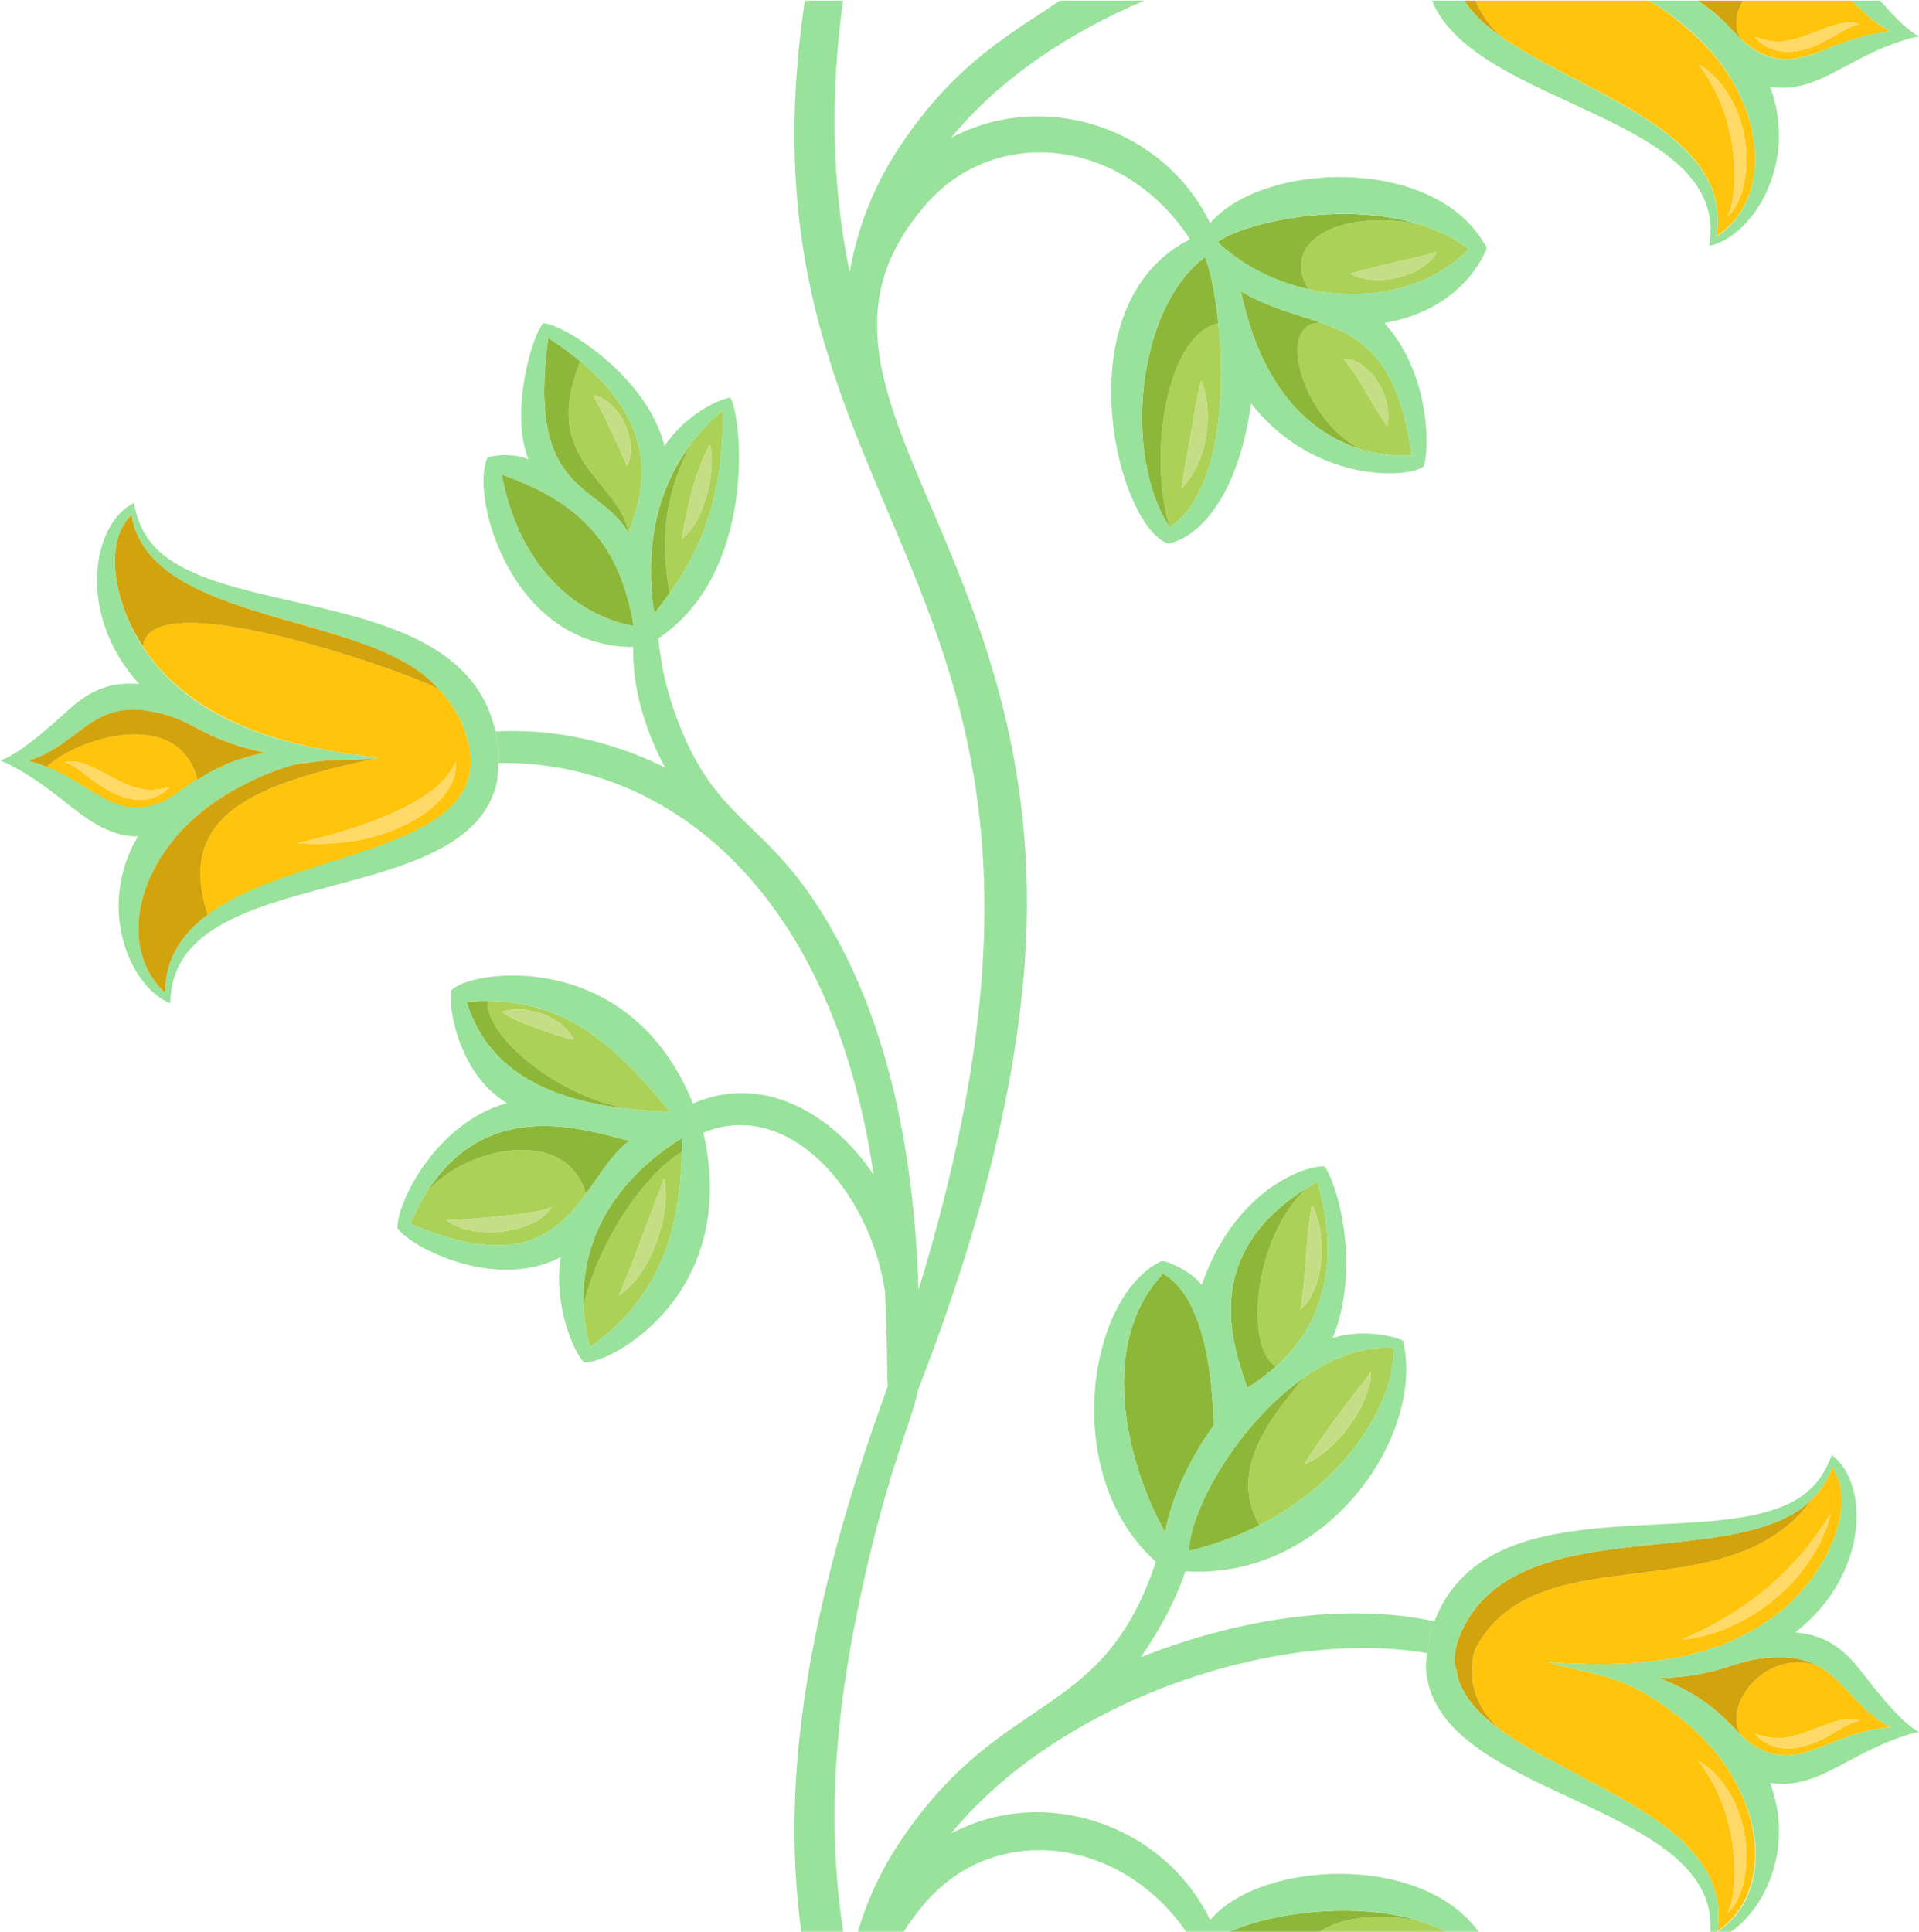 <?xml version="1.0" encoding="utf-8"?>
<!-- Generator: Adobe Illustrator 17.1.0, SVG Export Plug-In . SVG Version: 6.00 Build 0)  -->
<!DOCTYPE svg PUBLIC "-//W3C//DTD SVG 1.1//EN" "http://www.w3.org/Graphics/SVG/1.1/DTD/svg11.dtd">
<svg version="1.1" id="Layer_1" xmlns="http://www.w3.org/2000/svg" xmlns:xlink="http://www.w3.org/1999/xlink" x="0px" y="0px"
	 viewBox="0 0 790 795.259" enable-background="new 0 0 790 795.259" xml:space="preserve">
<g>
	<path fill="none" d="M349.775,111.959c3.322-18.865,10.182-36.626,23.056-54.998c22.523-32.252,44.546-43.703,63.441-56.703
		h-89.226C342.011,37.259,341.985,73.752,349.775,111.959z"/>
	<path fill="#FFC40B" d="M706.591,97.196c24.897-15.983,20.799-58.644-13.022-86.348c-5.631-4.6-10.621-8.589-15.165-10.589H607.43
		c2.062,5,6.016,11.533,12.456,16.148c-7.3-4.952-13.305-10.148-17.033-16.148h-0.026C623.507,33.259,714.943,45.343,706.591,97.196
		z M711.553,38.905c3.148,5.045,5.22,10.713,6.418,16.523c1.077,5.828,1.34,11.83,0.41,17.691
		c-0.924,5.757-2.821,11.836-7.098,15.938c2.263-5.296,2.661-10.842,2.796-16.304c0.007-5.469-0.475-10.913-1.565-16.253
		c-2.084-10.707-6.341-20.746-13.214-30.027C704.263,29.456,708.463,33.859,711.553,38.905z"/>
	<path fill="#FFC40B" d="M699.048,0.381c-0.199-0.127-0.397-0.253-0.601-0.381C698.65,0.127,698.85,0.254,699.048,0.381z"/>
	<path fill="#FFC40B" d="M700.695,1.459c-0.206-0.139-0.422-0.279-0.634-0.419C700.273,1.18,700.489,1.32,700.695,1.459z"/>
	<path fill="#FFC40B" d="M702.823,2.959c-0.296-0.217-0.594-0.433-0.903-0.651C702.228,2.525,702.527,2.742,702.823,2.959z"/>
	<path fill="#FFC40B" d="M716.849,16.317c-3.695-3.585-7.257-8.152-13.687-12.91c9.763,7.234,12.895,13.482,19.945,17.496
		c18.389,10.475,29.756-5.955,55.467-7.855c-7.116-3.489-11.873-8.789-16.304-12.789h-44.643
		C714.4,5.259,713.728,11.835,716.849,16.317z M765.463,9.968c-3.866,0.649-6.636,2.792-9.874,4.57
		c-3.136,1.881-6.482,3.666-10.214,5.045c-3.725,1.284-7.97,2.157-12.272,1.489c-4.296-0.578-8.29-2.838-10.772-5.867
		c3.86,1.329,7.38,2.035,10.836,1.842c3.411-0.231,6.726-1.104,10.054-2.343c3.366-1.142,6.707-2.651,10.368-3.851
		C757.134,9.75,761.487,8.382,765.463,9.968z"/>
	<path fill="#D1A30C" d="M619.885,16.407c-6.44-4.616-10.394-11.148-12.456-16.148h-4.577
		C606.58,6.259,612.586,11.456,619.885,16.407z"/>
	<path fill="#D1A30C" d="M699.048,0.381c0.345,0.221,0.682,0.44,1.013,0.659c0.212,0.14,0.427,0.28,0.634,0.419
		c0.419,0.284,0.827,0.566,1.225,0.848c0.309,0.218,0.606,0.435,0.903,0.651c0.114,0.083,0.227,0.166,0.339,0.249
		c6.43,4.758,9.992,9.525,13.687,13.109c-3.122-4.482-2.45-11.058,0.777-16.058h-20.053c0.295,0,0.588-0.039,0.874,0.14
		C698.651,0.526,698.849,0.254,699.048,0.381z"/>
	<path fill="#FFD967" d="M714.079,72.752c-0.135,5.462-0.532,11.008-2.796,16.304c4.277-4.102,6.174-10.181,7.098-15.938
		c0.93-5.86,0.666-11.862-0.41-17.691c-1.199-5.809-3.27-11.477-6.418-16.523c-3.09-5.045-7.29-9.449-12.253-12.433
		c6.873,9.282,11.131,19.321,13.214,30.027C713.605,61.839,714.086,67.283,714.079,72.752z"/>
	<path fill="#FFD967" d="M743.221,14.705c-3.328,1.239-6.642,2.112-10.054,2.343c-3.455,0.193-6.976-0.513-10.836-1.842
		c2.482,3.03,6.476,5.289,10.772,5.867c4.302,0.668,8.546-0.206,12.272-1.489c3.732-1.38,7.078-3.164,10.214-5.045
		c3.237-1.778,6.007-3.921,9.874-4.57c-3.975-1.585-8.329-0.218-11.874,0.886C749.927,12.054,746.587,13.563,743.221,14.705z"/>
	<path fill="#ABD156" d="M269.309,252.611c-0.225-1.551-0.413-3.088-0.581-4.616C268.896,249.524,269.083,251.06,269.309,252.611z"
		/>
	<path fill="#ABD156" d="M268.643,247.215c-2.583-24.953,2.547-46.728,15.676-64.179c-8.406,16.606-13.683,35.323-8.547,61.038
		c-2.026,2.863-4.155,5.707-6.463,8.538c19.517-23.982,28.75-48.489,28.135-83.536C274.532,188.157,265.295,215.107,268.643,247.215
		z M292.814,193.524c-0.25,3.479-0.936,6.875-1.795,10.238c-0.975,3.332-2.116,6.637-3.79,9.764
		c-1.635,3.106-3.673,6.213-6.661,8.396c1.32-7.016,2.494-13.339,4.283-19.854c1.859-6.457,3.899-12.831,7.457-19.128
		C293.096,186.528,293.09,190.058,292.814,193.524z"/>
	<path fill="#ABD156" d="M496.224,106.176c0.127,0.327,0.254,0.672,0.381,1.034C496.478,106.849,496.351,106.501,496.224,106.176z"
		/>
	<path fill="#ABD156" d="M496.615,107.24c1.914,5.471,3.797,14.815,4.949,25.831c-21.209,4.737-29.211,54.008-19.959,84.069
		C510.336,196.984,503.569,127.008,496.615,107.24z M496.493,180.025c-1.404,7.703-4.43,15.354-10.086,21.074
		c1.058-7.921,2.61-14.912,3.783-22.171c1.347-7.214,2.244-14.43,4.296-22.152C497.481,164.209,497.737,172.271,496.493,180.025z"/>
	<path fill="#ABD156" d="M583.467,92.163c-35.097-6.425-56.307,9.198-44.702,26.928c-5.107-1.133-10.124-2.742-14.945-4.804
		c27.067,11.607,60.35,8.783,80.934-11.692c-29.107-22.085-79.044-14.648-98.258-5.904C521.557,89.845,555.487,83.82,583.467,92.163
		z M584.468,110.681c-2.872,1.752-6.027,2.844-9.22,3.64c-3.218,0.68-6.495,1.046-9.791,0.828c-3.251-0.186-6.655-0.822-9.624-2.433
		c3.283-1.027,6.181-1.804,9.181-2.529l8.803-2.112l8.726-2.009c2.924-0.732,5.796-1.432,9.028-2.471
		C590.058,106.695,587.321,108.987,584.468,110.681z"/>
	<path fill="#ABD156" d="M520.492,112.77c-0.987-0.475-1.963-0.973-2.93-1.488C518.528,111.798,519.505,112.294,520.492,112.77z"/>
	<path fill="#ABD156" d="M516.178,110.538c-0.438-0.244-0.87-0.499-1.303-0.752C515.308,110.039,515.74,110.293,516.178,110.538z"/>
	<path fill="#ABD156" d="M513.31,108.85c-0.375-0.23-0.749-0.461-1.119-0.698C512.561,108.389,512.935,108.619,513.31,108.85z"/>
	<path fill="#ABD156" d="M504.343,102.402c-0.225-0.188-0.451-0.375-0.674-0.567C503.891,102.027,504.117,102.214,504.343,102.402z"
		/>
	<path fill="#ABD156" d="M502.384,98.872c0.344-0.219,0.707-0.438,1.094-0.658C503.091,98.434,502.728,98.653,502.384,98.872z"/>
	<path fill="#ABD156" d="M501.232,99.66c0.293-0.219,0.618-0.44,0.957-0.661C501.849,99.22,501.525,99.441,501.232,99.66z"/>
	<path fill="#ABD156" d="M506.982,104.516c-0.235-0.179-0.466-0.363-0.698-0.545C506.516,104.154,506.747,104.337,506.982,104.516z"
		/>
	<path fill="#ABD156" d="M523.321,114.072c-0.686-0.299-1.368-0.607-2.045-0.924C521.953,113.466,522.635,113.772,523.321,114.072z"
		/>
	<path fill="#ABD156" d="M504.922,97.442c0.469-0.237,0.963-0.473,1.478-0.708C505.885,96.969,505.39,97.205,504.922,97.442z"/>
	<path fill="#ABD156" d="M503.616,98.138c0.398-0.223,0.814-0.446,1.255-0.669C504.431,97.691,504.014,97.914,503.616,98.138z"/>
	<path fill="#ABD156" d="M510.019,106.713c-0.151-0.103-0.305-0.201-0.455-0.306C509.714,106.512,509.868,106.61,510.019,106.713z"
		/>
	<path fill="#ABD156" d="M511.571,123.267c-0.262-1.113-0.518-2.238-0.761-3.387C511.054,121.029,511.31,122.154,511.571,123.267z"
		/>
	<path fill="#ABD156" d="M512.486,126.947c-0.238-0.907-0.469-1.827-0.695-2.759C512.017,125.12,512.248,126.041,512.486,126.947z"
		/>
	<path fill="#ABD156" d="M512.731,121.003c0.141,0.08,0.283,0.159,0.424,0.238C513.013,121.162,512.872,121.083,512.731,121.003z"/>
	<path fill="#ABD156" d="M514.487,133.831c-0.254-0.792-0.502-1.596-0.746-2.41C513.985,132.235,514.233,133.038,514.487,133.831z"
		/>
	<path fill="#ABD156" d="M517.042,123.257c0.109,0.052,0.218,0.105,0.326,0.157C517.26,123.362,517.151,123.309,517.042,123.257z"/>
	<path fill="#ABD156" d="M515.688,137.402c-0.333-0.939-0.658-1.895-0.976-2.867C515.03,135.507,515.355,136.463,515.688,137.402z"
		/>
	<path fill="#ABD156" d="M521.351,125.187c0.074,0.031,0.147,0.061,0.221,0.092C521.499,125.248,521.425,125.218,521.351,125.187z"
		/>
	<path fill="#ABD156" d="M519.327,146.402c-0.371-0.809-0.736-1.631-1.094-2.47C518.591,144.772,518.956,145.593,519.327,146.402z"
		/>
	<path fill="#ABD156" d="M522.114,152.004c-0.885-1.637-1.742-3.347-2.569-5.127C520.372,148.657,521.229,150.365,522.114,152.004z"
		/>
	<path fill="#ABD156" d="M518.137,143.714c-0.377-0.889-0.746-1.799-1.109-2.723C517.391,141.915,517.76,142.825,518.137,143.714z"
		/>
	<path fill="#ABD156" d="M516.777,140.338c-0.293-0.759-0.58-1.53-0.862-2.312C516.197,138.808,516.484,139.579,516.777,140.338z"/>
	<path fill="#ABD156" d="M513.494,130.591c-0.296-1.015-0.586-2.044-0.866-3.093C512.908,128.547,513.198,129.576,513.494,130.591z"
		/>
	<path fill="#ABD156" d="M536.256,130.391c0.626,0.198,1.251,0.396,1.872,0.594C537.506,130.787,536.883,130.589,536.256,130.391z"
		/>
	<path fill="#ABD156" d="M544.099,132.974c-19.273-1.444-8.489,39.348,15.856,51.865c-13.408-4.145-27.428-13.68-37.74-32.649
		c16.098,29.641,41.228,36.33,58.944,35.307c-5.974-43.251-23.026-50.137-43.031-56.512
		C540.152,131.63,542.145,132.281,544.099,132.974z M561.635,150.999c2.507,1.9,4.431,4.365,6.027,6.952
		c2.981,5.257,4.674,11.361,3.373,17.511c-3.655-5.001-6.117-9.68-8.886-14.263c-1.295-2.324-2.7-4.525-4.123-6.765
		c-1.526-2.247-2.898-4.32-5.033-6.74C556.077,147.584,559.257,149.124,561.635,150.999z"/>
	<path fill="#ABD156" d="M525.643,126.861c0.036,0.013,0.071,0.026,0.107,0.039C525.715,126.887,525.679,126.874,525.643,126.861z"
		/>
	<path fill="#ABD156" d="M228.003,140.639c0.224,0.15,0.446,0.3,0.667,0.45C228.448,140.939,228.227,140.789,228.003,140.639z"/>
	<path fill="#ABD156" d="M230.178,142.125c0.281,0.196,0.566,0.391,0.843,0.587C230.744,142.516,230.46,142.321,230.178,142.125z"/>
	<path fill="#ABD156" d="M258.896,219.656c1.363-8.078,21.539-41.587-27.137-76.414c2.575,1.847,4.96,3.691,7.164,5.529
		C221.895,190.148,254.966,197.356,258.896,219.656z M251.972,167.021c2.205,2.066,3.866,4.602,5.2,7.266
		c1.231,2.721,2.135,5.59,2.366,8.595c0.269,2.972-0.007,6.085-1.372,8.871c-2.54-5.482-4.501-10.014-6.771-14.719
		c-1.051-2.362-2.244-4.641-3.385-7.003c-1.238-2.381-2.36-4.641-3.885-7.388C247.112,163.15,249.856,164.973,251.972,167.021z"/>
	<path fill="#ABD156" d="M273.734,473.268c0.35-0.257,0.701-0.513,1.057-0.767C274.435,472.755,274.084,473.011,273.734,473.268z"/>
	<path fill="#ABD156" d="M276.708,471.163c0.31-0.212,0.616-0.427,0.931-0.638C277.324,470.736,277.018,470.95,276.708,471.163z"/>
	<path fill="#ABD156" d="M268.397,477.44c0.314-0.263,0.64-0.522,0.96-0.783C269.037,476.918,268.711,477.177,268.397,477.44z"/>
	<path fill="#ABD156" d="M270.988,475.346c0.348-0.273,0.703-0.543,1.057-0.814C271.691,474.803,271.336,475.073,270.988,475.346z"
		/>
	<path fill="#ABD156" d="M260.396,484.976c0.408-0.433,0.823-0.865,1.243-1.294C261.219,484.111,260.805,484.543,260.396,484.976z"
		/>
	<path fill="#ABD156" d="M265.056,480.382c0.346-0.318,0.685-0.639,1.039-0.955C265.741,479.743,265.402,480.064,265.056,480.382z"
		/>
	<path fill="#ABD156" d="M258.337,487.238c0.425-0.486,0.864-0.967,1.305-1.448C259.201,486.271,258.763,486.752,258.337,487.238z"
		/>
	<path fill="#ABD156" d="M280.606,474.29c-16.6,10.136-34.969,38.693-40.329,63.349c-0.787-17.935,4.859-35.089,17.656-49.929
		c-16.801,19.46-21.319,42.899-15.105,66.875c29.25-20.503,38.464-50.023,37.765-85.982
		C280.632,470.521,280.626,472.409,280.606,474.29z M273.528,498.675c-0.615,4.442-1.846,8.749-3.347,12.947
		c-1.609,4.166-3.52,8.236-6.052,11.985c-2.488,3.723-5.514,7.285-9.426,9.674c3.681-8.172,6.502-15.907,9.489-23.898l9.182-24.167
		C274.38,489.676,274.156,494.265,273.528,498.675z"/>
	<path fill="#ABD156" d="M262.598,482.723c0.395-0.391,0.79-0.782,1.196-1.169C263.388,481.941,262.993,482.332,262.598,482.723z"/>
	<path fill="#ABD156" d="M212.158,440.91c-0.51-0.373-1.017-0.751-1.515-1.14C211.141,440.16,211.648,440.537,212.158,440.91z"/>
	<path fill="#ABD156" d="M209.91,439.177c-0.472-0.382-0.944-0.765-1.404-1.162C208.965,438.412,209.438,438.794,209.91,439.177z"/>
	<path fill="#ABD156" d="M200.849,429.853c-0.254-0.335-0.498-0.681-0.744-1.023C200.351,429.173,200.595,429.518,200.849,429.853z"
		/>
	<path fill="#ABD156" d="M205.746,435.442c-0.696-0.691-1.373-1.404-2.033-2.136C204.373,434.038,205.051,434.75,205.746,435.442z"
		/>
	<path fill="#ABD156" d="M207.751,437.335c-0.439-0.394-0.881-0.784-1.307-1.192C206.87,436.551,207.312,436.941,207.751,437.335z"
		/>
	<path fill="#ABD156" d="M216.916,444.068c-0.618-0.37-1.227-0.752-1.829-1.141C215.689,443.316,216.298,443.698,216.916,444.068z"
		/>
	<path fill="#ABD156" d="M214.497,442.541c-0.557-0.369-1.108-0.745-1.651-1.131C213.388,441.796,213.94,442.172,214.497,442.541z"
		/>
	<path fill="#ABD156" d="M193.436,416.368c-0.118-0.309-0.244-0.609-0.358-0.922C193.192,415.759,193.318,416.059,193.436,416.368z"
		/>
	<path fill="#ABD156" d="M219.415,445.497c-0.706-0.383-1.4-0.781-2.087-1.186C218.016,444.717,218.71,445.114,219.415,445.497z"/>
	<path fill="#ABD156" d="M194.715,419.448c-0.159-0.354-0.323-0.704-0.476-1.065C194.392,418.744,194.556,419.094,194.715,419.448z"
		/>
	<path fill="#ABD156" d="M194.573,412.216c2.069-0.101,4.081-0.132,6.061-0.114c-0.379,16.387,32.848,41.492,60.578,44.654
		c0.927,0.088,1.856,0.172,2.788,0.247c-0.922-0.056-1.852-0.14-2.788-0.247c-15.237-1.453-29.768-4.746-41.757-11.239
		c15.763,8.547,35.913,11.573,56.304,12.127C251.962,428.719,231.305,410.213,194.573,412.216z M221.1,423.4
		c-4.758-1.842-9.637-3.473-14.561-6.811c5.687-1.662,11.374-1.046,16.734,0.79c5.258,1.971,10.323,5.341,13.022,10.687
		C230.512,426.789,225.953,425.076,221.1,423.4z"/>
	<path fill="#ABD156" d="M197.56,424.945c-0.212-0.357-0.421-0.718-0.626-1.083C197.139,424.227,197.349,424.587,197.56,424.945z"/>
	<path fill="#ABD156" d="M196.084,422.281c-0.188-0.362-0.377-0.724-0.559-1.094C195.706,421.557,195.895,421.919,196.084,422.281z"
		/>
	<path fill="#ABD156" d="M199.15,427.466c-0.234-0.348-0.461-0.703-0.688-1.058C198.689,426.764,198.916,427.118,199.15,427.466z"/>
	<path fill="#ABD156" d="M202.656,432.116c-0.273-0.322-0.533-0.658-0.799-0.987C202.123,431.458,202.383,431.794,202.656,432.116z"
		/>
	<path fill="#ABD156" d="M258.446,469.431c0.27,0.061,0.534,0.119,0.791,0.173C258.98,469.55,258.716,469.492,258.446,469.431z"/>
	<path fill="#ABD156" d="M168.947,503.739c55.713,24.226,66.906-6.122,81.392-25.059c-3.04,3.971-5.937,8.438-9.127,12.806
		c-8.386-29.232-51.588-18.288-65.655-0.431c23.973-38.35,61.991-26.842,79.936-22.336
		C235.791,463.768,191.891,450.34,168.947,503.739z M217.656,504.266c-3.654,1.56-7.508,2.343-11.368,2.818
		c-3.879,0.34-7.783,0.327-11.65-0.36c-3.815-0.667-7.784-1.855-10.887-4.416c3.937,0.013,7.502-0.315,11.131-0.584
		c3.603-0.34,7.194-0.591,10.752-1.014c3.571-0.315,7.124-0.764,10.676-1.239c3.552-0.578,7.027-1.014,10.649-2.51
		C225.017,500.562,221.228,502.757,217.656,504.266z"/>
	<path fill="#ABD156" d="M257.607,469.237c0.16,0.038,0.315,0.073,0.471,0.109C257.922,469.31,257.767,469.275,257.607,469.237z"/>
	<path fill="#ABD156" d="M255.429,472.809c0.031-0.031,0.062-0.063,0.093-0.093C255.491,472.746,255.46,472.779,255.429,472.809z"/>
	<path fill="#ABD156" d="M255.741,468.781c0.202,0.05,0.4,0.099,0.596,0.148C256.14,468.881,255.943,468.832,255.741,468.781z"/>
	<path fill="#ABD156" d="M256.713,469.022c0.168,0.041,0.331,0.08,0.495,0.119C257.044,469.102,256.881,469.063,256.713,469.022z"/>
	<path fill="#ABD156" d="M253.436,474.909c-0.127,0.143-0.255,0.284-0.381,0.429C253.181,475.193,253.309,475.051,253.436,474.909z"
		/>
	<path fill="#ABD156" d="M252.294,476.23c-0.21,0.251-0.419,0.507-0.627,0.763C251.876,476.737,252.084,476.482,252.294,476.23z"/>
	<path fill="#ABD156" d="M258.077,470.472c-0.109,0.086-0.217,0.174-0.325,0.262C257.86,470.646,257.968,470.558,258.077,470.472z"
		/>
	<path fill="#ABD156" d="M256.908,471.444c-0.103,0.09-0.207,0.179-0.309,0.27C256.701,471.623,256.805,471.534,256.908,471.444z"/>
	<path fill="#ABD156" d="M254.476,473.778c-0.12,0.126-0.24,0.255-0.36,0.384C254.236,474.033,254.356,473.905,254.476,473.778z"/>
	<path fill="#ABD156" d="M251.203,477.571c-0.2,0.252-0.399,0.507-0.598,0.764C250.804,478.078,251.003,477.823,251.203,477.571z"/>
	<path fill="#8DB739" d="M206.539,195.405c6.925,37.063,29.75,57.733,54.307,62.329
		C255.299,223.424,237.847,206.221,206.539,195.405z"/>
	<path fill="#8DB739" d="M559.956,184.839c-24.345-12.517-35.13-53.309-15.856-51.865c-1.955-0.693-3.948-1.344-5.971-1.989
		c0,0,0,0,0,0c-0.621-0.198-1.246-0.396-1.872-0.594c-3.437-1.086-6.952-2.192-10.505-3.491c-0.036-0.013-0.072-0.026-0.107-0.039
		c-1.352-0.495-2.71-1.02-4.071-1.582c-0.074-0.03-0.147-0.061-0.221-0.092c-1.325-0.551-2.653-1.14-3.983-1.774
		c-0.109-0.052-0.218-0.104-0.326-0.157c-1.296-0.625-2.592-1.295-3.887-2.016c-0.141-0.079-0.283-0.158-0.424-0.238
		c-0.641-0.363-1.281-0.733-1.921-1.123c0.243,1.15,0.5,2.274,0.761,3.387c0.073,0.309,0.146,0.615,0.22,0.921
		c0.225,0.932,0.457,1.853,0.695,2.759c0.048,0.182,0.094,0.369,0.142,0.55c0.28,1.049,0.57,2.078,0.866,3.093
		c0.081,0.279,0.165,0.553,0.247,0.83c0.243,0.814,0.492,1.618,0.746,2.41c0.075,0.234,0.149,0.472,0.225,0.705
		c0.318,0.972,0.643,1.928,0.976,2.867c0.074,0.21,0.151,0.415,0.226,0.624c0.282,0.782,0.57,1.553,0.862,2.312
		c0.084,0.218,0.167,0.437,0.252,0.654c0.363,0.923,0.731,1.833,1.109,2.723c0.031,0.074,0.064,0.145,0.095,0.219
		c0.358,0.839,0.724,1.661,1.094,2.47c0.073,0.159,0.145,0.317,0.218,0.474c0.827,1.78,1.684,3.49,2.569,5.127
		c0.034,0.062,0.068,0.124,0.101,0.187C532.528,171.159,546.548,180.694,559.956,184.839z"/>
	<path fill="#8DB739" d="M583.467,92.163c-27.98-8.342-61.91-2.318-76.971,4.527c-0.032,0.015-0.065,0.029-0.097,0.044
		c-0.515,0.235-1.009,0.472-1.478,0.708c-0.017,0.009-0.034,0.018-0.051,0.026c-0.44,0.223-0.857,0.446-1.255,0.669
		c-0.046,0.026-0.093,0.051-0.138,0.077c-0.387,0.22-0.75,0.439-1.094,0.658c-0.067,0.042-0.131,0.085-0.196,0.127
		c-0.339,0.221-0.663,0.441-0.957,0.661c0.794,0.746,1.61,1.467,2.437,2.176c0.223,0.191,0.449,0.378,0.674,0.567
		c0.638,0.534,1.285,1.057,1.941,1.57c0.233,0.182,0.463,0.366,0.698,0.545c0.848,0.647,1.707,1.28,2.582,1.891
		c0.15,0.104,0.304,0.202,0.455,0.306c0.716,0.492,1.44,0.971,2.172,1.439c0.371,0.236,0.745,0.468,1.119,0.698
		c0.518,0.319,1.04,0.629,1.565,0.936c0.433,0.253,0.865,0.508,1.303,0.752c0.457,0.256,0.922,0.498,1.384,0.745
		c0.967,0.515,1.943,1.012,2.93,1.488c0.261,0.126,0.521,0.254,0.783,0.378c0.677,0.317,1.359,0.625,2.045,0.924
		c0.166,0.072,0.333,0.143,0.499,0.214c4.822,2.062,9.839,3.672,14.945,4.804C527.16,101.361,548.37,85.737,583.467,92.163z"/>
	<path fill="#8DB739" d="M501.565,133.071c-1.153-11.016-3.035-20.36-4.949-25.831c-0.004-0.01-0.007-0.021-0.01-0.03
		c-0.127-0.362-0.254-0.707-0.381-1.034c-0.077-0.097-0.148-0.187-0.225-0.276c-28.25,21.163-33.815,82.059-14.394,111.24
		C472.353,187.079,480.355,137.808,501.565,133.071z"/>
	<path fill="#C5DD85" d="M562.149,161.198c2.769,4.583,5.231,9.263,8.886,14.263c1.301-6.15-0.391-12.254-3.373-17.511
		c-1.596-2.587-3.52-5.051-6.027-6.952c-2.379-1.875-5.558-3.415-8.643-3.306c2.135,2.42,3.507,4.493,5.033,6.74
		C559.449,156.673,560.853,158.875,562.149,161.198z"/>
	<path fill="#C5DD85" d="M573.818,108.075l-8.803,2.112c-3,0.726-5.898,1.502-9.181,2.529c2.968,1.611,6.373,2.247,9.624,2.433
		c3.295,0.218,6.572-0.148,9.791-0.828c3.193-0.796,6.348-1.887,9.22-3.64c2.853-1.694,5.591-3.986,7.104-7.086
		c-3.232,1.04-6.104,1.739-9.028,2.471L573.818,108.075z"/>
	<path fill="#C5DD85" d="M486.407,201.099c5.656-5.72,8.682-13.371,10.086-21.074c1.243-7.754,0.987-15.816-2.007-23.249
		c-2.052,7.722-2.949,14.937-4.296,22.152C489.017,186.187,487.466,193.178,486.407,201.099z"/>
	<path fill="#C5DD85" d="M280.568,221.922c2.988-2.182,5.027-5.289,6.661-8.396c1.674-3.126,2.815-6.432,3.79-9.764
		c0.859-3.363,1.545-6.759,1.795-10.238c0.276-3.466,0.282-6.996-0.506-10.585c-3.558,6.297-5.598,12.671-7.457,19.128
		C283.062,208.583,281.888,214.906,280.568,221.922z"/>
	<path fill="#C5DD85" d="M251.395,177.034c2.27,4.705,4.232,9.237,6.771,14.719c1.366-2.786,1.641-5.899,1.372-8.871
		c-0.231-3.005-1.135-5.874-2.366-8.595c-1.333-2.664-2.995-5.2-5.2-7.266c-2.116-2.047-4.86-3.871-7.848-4.378
		c1.526,2.747,2.648,5.007,3.885,7.388C249.15,172.393,250.343,174.672,251.395,177.034z"/>
	<path fill="#C5DD85" d="M254.703,533.28c3.911-2.388,6.938-5.951,9.426-9.674c2.532-3.749,4.443-7.819,6.052-11.985
		c1.501-4.198,2.732-8.505,3.347-12.947c0.628-4.41,0.853-8.999-0.154-13.46l-9.182,24.167
		C261.205,517.373,258.384,525.108,254.703,533.28z"/>
	<path fill="#C5DD85" d="M205.635,500.71c-3.559,0.423-7.149,0.674-10.752,1.014c-3.629,0.27-7.194,0.597-11.131,0.584
		c3.103,2.561,7.072,3.749,10.887,4.416c3.866,0.687,7.771,0.7,11.65,0.36c3.86-0.475,7.713-1.258,11.368-2.818
		c3.572-1.509,7.361-3.704,9.303-7.305c-3.622,1.495-7.097,1.932-10.649,2.51C212.758,499.946,209.206,500.395,205.635,500.71z"/>
	<path fill="#C5DD85" d="M223.273,417.379c-5.36-1.836-11.047-2.452-16.734-0.79c4.924,3.338,9.803,4.969,14.561,6.811
		c4.853,1.675,9.412,3.389,15.195,4.666C233.596,422.72,228.531,419.35,223.273,417.379z"/>
	<path fill="#8DB739" d="M276.708,471.163c-0.647,0.443-1.288,0.888-1.917,1.338c-0.356,0.254-0.707,0.511-1.057,0.767
		c-0.571,0.418-1.133,0.84-1.689,1.264c-0.354,0.271-0.709,0.541-1.057,0.814c-0.553,0.433-1.094,0.872-1.631,1.311
		c-0.32,0.261-0.646,0.52-0.96,0.783c-0.784,0.657-1.552,1.319-2.302,1.988c-0.354,0.316-0.693,0.636-1.039,0.955
		c-0.424,0.389-0.849,0.778-1.262,1.172c-0.406,0.387-0.801,0.778-1.196,1.169c-0.322,0.319-0.643,0.638-0.958,0.959
		c-0.421,0.429-0.835,0.861-1.243,1.294c-0.255,0.27-0.505,0.542-0.754,0.814c-0.441,0.481-0.88,0.962-1.305,1.448
		c-0.137,0.156-0.268,0.315-0.404,0.472c-12.797,14.839-18.443,31.993-17.656,49.929c5.36-24.655,23.729-53.213,40.329-63.349
		c0.02-1.881,0.026-3.768-0.013-5.688c-1.006,0.633-1.988,1.275-2.955,1.923C277.324,470.736,277.018,470.95,276.708,471.163z"/>
	<path fill="#8DB739" d="M175.557,491.056c14.067-17.858,57.269-28.802,65.655,0.431c3.19-4.368,6.086-8.835,9.127-12.806
		c0.089-0.116,0.177-0.231,0.266-0.346c0.198-0.257,0.398-0.512,0.598-0.764c0.154-0.194,0.31-0.385,0.465-0.577
		c0.208-0.257,0.417-0.512,0.627-0.763c0.252-0.301,0.505-0.6,0.761-0.893c0.126-0.145,0.254-0.286,0.381-0.429
		c0.225-0.253,0.452-0.502,0.68-0.747c0.12-0.128,0.239-0.257,0.36-0.384c0.315-0.33,0.632-0.654,0.953-0.969
		c0.031-0.031,0.062-0.063,0.093-0.093c0.354-0.345,0.714-0.677,1.077-1.002c0.102-0.092,0.206-0.18,0.309-0.27
		c0.278-0.243,0.56-0.479,0.844-0.71c0.108-0.088,0.216-0.176,0.325-0.262c0.381-0.3,0.766-0.592,1.159-0.868
		c-0.256-0.054-0.521-0.112-0.791-0.173c-0.12-0.027-0.245-0.057-0.368-0.085c-0.156-0.036-0.311-0.071-0.471-0.109
		c-0.131-0.031-0.266-0.064-0.399-0.096c-0.164-0.039-0.327-0.078-0.495-0.119c-0.124-0.03-0.25-0.062-0.376-0.093
		c-0.196-0.048-0.394-0.097-0.596-0.148c-0.082-0.02-0.165-0.041-0.248-0.062C237.548,464.213,199.53,452.705,175.557,491.056z"/>
	<path fill="#8DB739" d="M261.212,456.757c0.936,0.107,1.866,0.191,2.788,0.247C263.068,456.928,262.139,456.845,261.212,456.757z"
		/>
	<path fill="#8DB739" d="M200.634,412.102c-1.98-0.018-3.992,0.013-6.061,0.114c-0.836,0.046-1.671,0.089-2.524,0.156
		c0.32,1.049,0.666,2.071,1.03,3.074c0.114,0.313,0.24,0.614,0.358,0.922c0.26,0.68,0.523,1.357,0.803,2.016
		c0.153,0.361,0.317,0.71,0.476,1.065c0.264,0.586,0.53,1.17,0.81,1.739c0.182,0.37,0.37,0.732,0.559,1.094
		c0.277,0.534,0.559,1.062,0.851,1.581c0.205,0.365,0.414,0.725,0.626,1.083c0.294,0.495,0.595,0.982,0.902,1.463
		c0.227,0.355,0.454,0.71,0.688,1.058c0.311,0.463,0.632,0.914,0.955,1.364c0.247,0.343,0.491,0.688,0.744,1.023
		c0.328,0.434,0.668,0.854,1.008,1.275c0.266,0.33,0.527,0.665,0.799,0.987c0.344,0.406,0.703,0.796,1.057,1.19
		c0.66,0.732,1.337,1.445,2.033,2.136c0.234,0.232,0.46,0.474,0.698,0.701c0.426,0.408,0.868,0.798,1.307,1.192
		c0.252,0.226,0.499,0.459,0.755,0.68c0.459,0.397,0.931,0.78,1.404,1.162c0.244,0.198,0.486,0.399,0.734,0.594
		c0.497,0.389,1.004,0.767,1.515,1.14c0.228,0.167,0.456,0.335,0.687,0.5c0.543,0.386,1.094,0.762,1.651,1.131
		c0.196,0.13,0.393,0.258,0.59,0.386c0.603,0.389,1.211,0.771,1.829,1.141c0.137,0.082,0.275,0.162,0.412,0.243
		c0.688,0.405,1.382,0.803,2.087,1.186c0.013,0.007,0.026,0.014,0.04,0.021c11.989,6.492,26.52,9.786,41.757,11.239
		C233.482,453.595,200.255,428.489,200.634,412.102z"/>
	<path fill="#8DB739" d="M258.896,219.656c-3.93-22.299-37.001-29.508-19.972-70.885c-2.204-1.838-4.59-3.682-7.164-5.529
		c-0.247-0.177-0.488-0.353-0.739-0.53c-0.277-0.196-0.562-0.391-0.843-0.587c-0.497-0.345-0.998-0.69-1.508-1.036
		c-0.221-0.15-0.443-0.3-0.667-0.45c-0.755-0.505-1.521-1.01-2.306-1.516C216.695,204.604,246.9,198.191,258.896,219.656z"/>
	<path fill="#8DB739" d="M284.319,183.036c-13.129,17.451-18.259,39.227-15.676,64.179c0.027,0.26,0.056,0.52,0.085,0.78
		c0.168,1.528,0.356,3.064,0.581,4.616c2.308-2.831,4.437-5.674,6.463-8.538C270.636,218.359,275.913,199.642,284.319,183.036z"/>
	<path fill="#98E29B" d="M377.525,573.308c21.735-56.14,39.457-114.758,44.285-175.95
		c12.618-173.286-106.158-236.507-41.201-312.545c29.109-34.258,82.325-27.839,109.274,13.697
		c-52.633,26.543-30.237,118.007-9.034,125.24c7.2-0.924,27.705-11.74,34.212-57.642c25.307,32.384,63.61,31.08,70.836,26.067
		c2.481-4.397,3.879-37.243-15.972-59.189c18.004-3.043,33.956-12.864,41.817-29.919c0.372-0.815,0.263-1.72-0.565-2.548
		c-21.094-36.71-91.507-33.995-112.973-8.621c-19.12-39.297-68.213-55.613-106.728-35.13c20.159-24.501,48.768-43.51,79.616-56.51
		h-34.82c-18.896,13-40.919,24.251-63.441,56.504c-12.874,18.372-19.735,36.531-23.056,55.396c-7.79-38.208-7.765-74.9-2.728-111.9
		h-15.722c-32.906,222,138.052,233.141,46.783,530.788c-1.943-64.1-15.112-108.179-30.282-138.297
		c-29.513-58.579-52.448-48.813-70.362-100.312c-3.341-9.609-5.495-19.602-6.411-29.635c40.259-26.908,34.757-90.121,29.641-99.114
		c-5.726,0.796-19.389,8.082-27.153,19.996c-6.835-28.539-41.445-50.273-49.876-50.607c-4.373,4.339-13.971,36.277-6.149,56.04
		c-4.924-2.337-12.824-2.037-16.793-0.836c-7.443,15.399,9.368,78.105,59.968,78.092c-0.436,17.203,4.982,34.194,13.016,49.561
		c-21.548-10.705-45.644-16.115-69.738-14.818c0.674,3.006,1.149,6.191,1.383,9.587l-0.208,3.423
		c68.038-1.262,136.972,50.457,154.511,169.484c-17.529-25.965-46.183-41.678-74.382-29.309
		c-26.275-65.447-93.277-54.888-99.689-46.325c-0.994,8.858,4.296,35.047,23.146,46.165c-29.648,8.114-45.754,42.057-45.049,51.467
		c3.899,6.714,39.406,26.44,67.169,11.92c-3.257,20.123,5.847,40.253,9.656,43.334c9.893,1.027,64.303-27.313,49.043-94.539
		c34.79-14.551,68.58,23.879,74.78,65.339c2.013,39.13-0.949,43.187,4.866,45.452C372.409,578.36,376.191,576.884,377.525,573.308z
		 M481.605,217.14C462.185,187.959,467.749,127.063,496,105.9c0.077,0.089,0.147,0.179,0.225,0.276
		c0.127,0.326,0.254,0.674,0.381,1.034c0.003,0.01,0.007,0.021,0.01,0.03C503.569,127.008,510.336,196.984,481.605,217.14z
		 M581.159,187.497c-17.716,1.023-42.846-5.666-58.944-35.307c-0.034-0.062-0.068-0.124-0.101-0.187
		c-0.885-1.638-1.742-3.346-2.569-5.127c-0.073-0.157-0.146-0.316-0.218-0.474c-0.371-0.809-0.736-1.631-1.094-2.47
		c-0.031-0.074-0.064-0.145-0.095-0.219c-0.377-0.89-0.746-1.799-1.109-2.723c-0.085-0.216-0.168-0.436-0.252-0.654
		c-0.293-0.759-0.58-1.53-0.862-2.312c-0.075-0.208-0.152-0.414-0.226-0.624c-0.333-0.939-0.658-1.895-0.976-2.867
		c-0.076-0.233-0.15-0.47-0.225-0.705c-0.254-0.792-0.502-1.596-0.746-2.41c-0.083-0.276-0.166-0.551-0.247-0.83
		c-0.296-1.015-0.586-2.044-0.866-3.093c-0.048-0.181-0.094-0.368-0.142-0.55c-0.238-0.907-0.469-1.827-0.695-2.759
		c-0.074-0.306-0.148-0.612-0.22-0.921c-0.262-1.113-0.518-2.238-0.761-3.387c0.64,0.39,1.28,0.76,1.921,1.123
		c0.141,0.08,0.283,0.159,0.424,0.238c1.295,0.721,2.592,1.391,3.887,2.016c0.109,0.052,0.218,0.105,0.326,0.157
		c1.329,0.634,2.657,1.222,3.983,1.774c0.074,0.031,0.147,0.061,0.221,0.092c1.361,0.562,2.719,1.087,4.071,1.582
		c0.036,0.013,0.071,0.026,0.107,0.039c3.553,1.298,7.069,2.404,10.505,3.491c0.627,0.198,1.251,0.396,1.872,0.594c0,0,0,0,0,0
		C558.133,137.36,575.186,144.246,581.159,187.497z M604.754,102.593c-20.584,20.475-53.867,23.299-80.934,11.692
		c-0.166-0.071-0.333-0.142-0.499-0.214c-0.686-0.299-1.368-0.606-2.045-0.924c-0.262-0.123-0.522-0.252-0.783-0.378
		c-0.987-0.476-1.964-0.972-2.93-1.488c-0.462-0.247-0.927-0.489-1.384-0.745c-0.438-0.245-0.87-0.499-1.303-0.752
		c-0.525-0.307-1.048-0.617-1.565-0.936c-0.375-0.231-0.749-0.461-1.119-0.698c-0.732-0.468-1.456-0.947-2.172-1.439
		c-0.151-0.104-0.305-0.201-0.455-0.306c-0.875-0.611-1.734-1.244-2.582-1.891c-0.235-0.179-0.466-0.363-0.698-0.545
		c-0.656-0.512-1.303-1.035-1.941-1.57c-0.225-0.189-0.451-0.375-0.674-0.567c-0.826-0.709-1.642-1.43-2.437-2.176
		c0.293-0.219,0.618-0.44,0.957-0.661c0.065-0.042,0.129-0.085,0.196-0.127c0.344-0.219,0.707-0.438,1.094-0.658
		c0.045-0.026,0.093-0.051,0.138-0.077c0.398-0.223,0.815-0.446,1.255-0.669c0.017-0.009,0.034-0.018,0.051-0.026
		c0.469-0.237,0.963-0.473,1.478-0.708c0.032-0.015,0.065-0.029,0.097-0.044C525.71,87.945,575.647,80.508,604.754,102.593z
		 M297.443,169.075c0.615,35.047-8.617,59.555-28.135,83.536c-0.225-1.551-0.412-3.087-0.581-4.616
		c-0.029-0.26-0.058-0.521-0.085-0.78C265.295,215.107,274.532,188.157,297.443,169.075z M225.697,139.123
		c0.786,0.505,1.551,1.011,2.306,1.516c0.224,0.15,0.445,0.3,0.667,0.45c0.511,0.345,1.012,0.691,1.508,1.036
		c0.282,0.196,0.565,0.391,0.843,0.587c0.251,0.177,0.492,0.353,0.739,0.53c48.676,34.827,28.5,68.336,27.137,76.414
		C246.9,198.191,216.695,204.604,225.697,139.123z M206.539,195.405c31.308,10.817,48.76,28.019,54.307,62.329
		C236.289,253.138,213.463,232.468,206.539,195.405z M242.828,554.584c-6.214-23.975-1.697-47.415,15.105-66.875
		c0.135-0.157,0.267-0.315,0.404-0.472c0.426-0.486,0.864-0.967,1.305-1.448c0.25-0.272,0.5-0.544,0.754-0.814
		c0.408-0.433,0.822-0.865,1.243-1.294c0.315-0.321,0.636-0.64,0.958-0.959c0.395-0.391,0.789-0.782,1.196-1.169
		c0.413-0.393,0.838-0.782,1.262-1.172c0.346-0.318,0.685-0.639,1.039-0.955c0.75-0.669,1.518-1.331,2.302-1.988
		c0.314-0.263,0.64-0.522,0.96-0.783c0.538-0.439,1.078-0.877,1.631-1.311c0.348-0.273,0.703-0.543,1.057-0.814
		c0.556-0.424,1.118-0.846,1.689-1.264c0.35-0.257,0.701-0.513,1.057-0.767c0.629-0.45,1.27-0.895,1.917-1.338
		c0.31-0.213,0.616-0.427,0.931-0.638c0.967-0.648,1.949-1.291,2.955-1.923C281.292,504.561,272.079,534.082,242.828,554.584z
		 M255.493,468.719c0.083,0.021,0.166,0.042,0.248,0.062c0.202,0.051,0.399,0.099,0.596,0.148c0.126,0.031,0.253,0.062,0.376,0.093
		c0.168,0.041,0.331,0.08,0.495,0.119c0.133,0.032,0.268,0.065,0.399,0.096c0.16,0.038,0.315,0.073,0.471,0.109
		c0.123,0.028,0.248,0.058,0.368,0.085c0.27,0.061,0.534,0.119,0.791,0.173c-0.393,0.276-0.778,0.569-1.159,0.868
		c-0.109,0.086-0.217,0.174-0.325,0.262c-0.284,0.23-0.566,0.467-0.844,0.71c-0.103,0.09-0.207,0.179-0.309,0.27
		c-0.363,0.325-0.723,0.657-1.077,1.002c-0.031,0.03-0.062,0.063-0.093,0.093c-0.321,0.315-0.639,0.639-0.953,0.969
		c-0.12,0.126-0.24,0.255-0.36,0.384c-0.228,0.245-0.455,0.494-0.68,0.747c-0.127,0.143-0.255,0.284-0.381,0.429
		c-0.255,0.293-0.509,0.591-0.761,0.893c-0.21,0.251-0.419,0.506-0.627,0.763c-0.155,0.192-0.311,0.383-0.465,0.577
		c-0.2,0.252-0.399,0.507-0.598,0.764c-0.089,0.115-0.177,0.23-0.266,0.346c-14.486,18.937-25.679,49.285-81.392,25.059
		C191.891,450.34,235.791,463.768,255.493,468.719z M219.455,445.518c-0.013-0.007-0.027-0.014-0.04-0.021
		c-0.706-0.383-1.4-0.78-2.087-1.186c-0.137-0.081-0.275-0.161-0.412-0.243c-0.618-0.371-1.227-0.752-1.829-1.141
		c-0.198-0.128-0.394-0.256-0.59-0.386c-0.557-0.369-1.108-0.745-1.651-1.131c-0.231-0.164-0.459-0.332-0.687-0.5
		c-0.51-0.374-1.018-0.751-1.515-1.14c-0.248-0.194-0.49-0.395-0.734-0.594c-0.472-0.383-0.944-0.765-1.404-1.162
		c-0.256-0.222-0.503-0.454-0.755-0.68c-0.439-0.394-0.881-0.784-1.307-1.192c-0.238-0.228-0.464-0.469-0.698-0.701
		c-0.696-0.691-1.373-1.403-2.033-2.136c-0.355-0.394-0.713-0.784-1.057-1.19c-0.273-0.322-0.534-0.658-0.799-0.987
		c-0.34-0.421-0.68-0.841-1.008-1.275c-0.253-0.335-0.498-0.68-0.744-1.023c-0.323-0.449-0.644-0.901-0.955-1.364
		c-0.234-0.348-0.461-0.703-0.688-1.058c-0.307-0.481-0.608-0.968-0.902-1.463c-0.212-0.357-0.421-0.718-0.626-1.083
		c-0.291-0.519-0.574-1.047-0.851-1.581c-0.188-0.363-0.377-0.724-0.559-1.094c-0.28-0.569-0.546-1.153-0.81-1.739
		c-0.159-0.354-0.323-0.704-0.476-1.065c-0.28-0.659-0.543-1.336-0.803-2.016c-0.118-0.309-0.244-0.609-0.358-0.922
		c-0.364-1.003-0.71-2.025-1.03-3.074c0.853-0.067,1.688-0.11,2.524-0.156c36.732-2.003,57.389,16.503,81.186,45.429
		C255.368,457.091,235.218,454.065,219.455,445.518z"/>
	<path fill="#98E29B" d="M778.574,12.998c-25.711,1.9-37.078,18.48-55.467,8.004c-7.05-4.014-10.182-10.461-19.945-17.695
		c-0.112-0.083-0.225-0.216-0.339-0.299c-0.296-0.216-0.595-0.458-0.903-0.676c-0.398-0.281-0.806-0.577-1.225-0.86
		c-0.206-0.139-0.422-0.286-0.634-0.426c-0.331-0.219-0.668-0.442-1.013-0.663c-0.198-0.127-0.398,0.144-0.601,0.017
		c-0.286-0.179-0.579-0.141-0.874-0.141h-19.17c4.545,2,9.534,5.79,15.165,10.39c33.821,27.704,37.919,70.763,13.022,86.746
		c8.353-51.853-83.083-64.136-103.764-97.136h-13.31c17.902,44,123.155,47.105,114.131,100.968
		c17.953-3.839,36.867-34.111,25.044-65.519c14.285,2.426,25.371-5.716,38.81-12.495c8.97-4.531,17.773-7.463,22.499-8.201
		c-3.497-1.935-8.232-5.754-15.945-14.754H762.27C766.701,4.259,771.458,9.51,778.574,12.998z"/>
	<path fill="#FFC40B" d="M55.048,216.181c0.007,0.023,0.013,0.047,0.019,0.07C55.061,216.228,55.055,216.204,55.048,216.181z"/>
	<path fill="#FFC40B" d="M100.997,322.756c0.485-0.248,0.954-0.477,1.429-0.713C101.951,322.279,101.482,322.508,100.997,322.756z"
		/>
	<path fill="#FFC40B" d="M98.404,324.113c0.445-0.238,0.874-0.458,1.311-0.686C99.278,323.655,98.849,323.875,98.404,324.113z"/>
	<path fill="#FFC40B" d="M68.709,401.026c-0.087,0.418-0.169,0.839-0.242,1.266C68.539,401.865,68.624,401.445,68.709,401.026z"/>
	<path fill="#FFC40B" d="M193.106,307.005c-2.119-9.706-6.681-17.379-12.906-23.624c0.1,0.117,0.208,0.23,0.306,0.348
		c-10.938-6.483-119.27-44.958-121.623-17.543c-8.719-13.32-12.605-28.096-11.323-39.49c-1.905,16.697,7.265,40.66,26.544,56.649
		c22.441,18.756,52.453,25.398,81.358,28.415c-0.233,0.03-0.461,0.499-0.692,0.499c0.008,0,0.016,0,0.025,0
		c-46.774,10-83.432,21.83-69.18,64.567C122.153,349.937,201.758,350.992,193.106,307.005z M122.52,347.091
		c32.52-7.26,59.827-19.122,65.04-33.629C189.676,330.447,160.541,350.237,122.52,347.091z"/>
	<path fill="#FFC40B" d="M76.048,385.449c0.025-0.031,0.05-0.061,0.075-0.092l-0.08,0.075L76.048,385.449z"/>
	<path fill="#FFC40B" d="M69.249,398.755c-0.019,0.068-0.036,0.136-0.055,0.204C69.213,398.892,69.231,398.823,69.249,398.755z"/>
	<path fill="#FFC40B" d="M68.017,405.971c-0.064,0.849-0.112,1.708-0.125,2.589C67.906,407.679,67.954,406.82,68.017,405.971z"/>
	<path fill="#FFC40B" d="M116.845,316.083c0.234-0.075,0.461-0.142,0.693-0.213C117.307,315.942,117.079,316.008,116.845,316.083z"
		/>
	<path fill="#FFC40B" d="M103.498,321.51c0.461-0.224,0.908-0.43,1.359-0.643C104.405,321.08,103.959,321.286,103.498,321.51z"/>
	<path fill="#FFC40B" d="M96.793,248.809c15.331,5.331,32.567,9.397,47.889,14.543C129.052,257.854,111.938,253.896,96.793,248.809z
		"/>
	<path fill="#FFC40B" d="M68.318,403.221c-0.106,0.721-0.193,1.454-0.259,2.199C68.125,404.675,68.214,403.944,68.318,403.221z"/>
	<path fill="#FFC40B" d="M124.488,314.065c0.059-0.012,0.116-0.023,0.174-0.035C124.604,314.043,124.546,314.053,124.488,314.065z"
		/>
	<path fill="#FFC40B" d="M126.285,313.716c0.01-0.002,0.02-0.003,0.029-0.005C126.304,313.712,126.294,313.714,126.285,313.716z"/>
	<path fill="#FFC40B" d="M51.628,214.934c0.101-0.145,0.206-0.287,0.311-0.428C51.834,214.647,51.729,214.789,51.628,214.934z"/>
	<path fill="#FFC40B" d="M122.651,314.472c0.104-0.024,0.205-0.046,0.309-0.07C122.856,314.426,122.755,314.447,122.651,314.472z"/>
	<path fill="#FFC40B" d="M47.61,226.286c0.053-0.429,0.114-0.853,0.182-1.271C47.723,225.433,47.664,225.857,47.61,226.286z"/>
	<path fill="#FFC40B" d="M50.736,216.33c0.058-0.102,0.124-0.196,0.183-0.296C50.86,216.133,50.795,216.228,50.736,216.33z"/>
	<path fill="#FFC40B" d="M48.505,221.745c0.072-0.259,0.156-0.509,0.235-0.763C48.66,221.235,48.578,221.486,48.505,221.745z"/>
	<path fill="#FFC40B" d="M120.765,314.941c0.151-0.04,0.299-0.075,0.449-0.113C121.064,314.866,120.917,314.901,120.765,314.941z"/>
	<path fill="#FFC40B" d="M49.054,220.029c0.083-0.234,0.17-0.466,0.259-0.695C49.224,219.563,49.138,219.794,49.054,220.029z"/>
	<path fill="#FFC40B" d="M47.9,224.412c0.096-0.525,0.204-1.041,0.324-1.548C48.104,223.37,47.997,223.887,47.9,224.412z"/>
	<path fill="#FFC40B" d="M105.915,320.368c0.425-0.195,0.837-0.375,1.255-0.56C106.753,319.993,106.34,320.173,105.915,320.368z"/>
	<path fill="#FFC40B" d="M112.685,317.533c0.315-0.119,0.621-0.226,0.931-0.339C113.306,317.307,113,317.414,112.685,317.533z"/>
	<path fill="#FFC40B" d="M114.796,316.768c0.276-0.096,0.544-0.183,0.817-0.274C115.34,316.585,115.072,316.671,114.796,316.768z"/>
	<path fill="#FFC40B" d="M110.502,318.385c0.355-0.144,0.699-0.274,1.048-0.411C111.201,318.111,110.857,318.242,110.502,318.385z"
		/>
	<path fill="#FFC40B" d="M108.248,319.328c0.393-0.17,0.774-0.325,1.159-0.486C109.022,319.003,108.641,319.159,108.248,319.328z"/>
	<path fill="#FFC40B" d="M54.089,212.075c0.129,0.756,0.282,1.496,0.456,2.224C54.375,213.571,54.218,212.833,54.089,212.075z"/>
	<path fill="#FFC40B" d="M118.833,315.476c0.194-0.056,0.382-0.106,0.574-0.161C119.215,315.37,119.027,315.42,118.833,315.476z"/>
	<path fill="#FFC40B" d="M49.74,218.317c0.08-0.181,0.157-0.364,0.241-0.541C49.897,217.952,49.82,218.136,49.74,218.317z"/>
	<path fill="#FFC40B" d="M52.658,213.595c0.105-0.124,0.208-0.251,0.316-0.372C52.866,213.344,52.763,213.471,52.658,213.595z"/>
	<path fill="#FFC40B" d="M13.581,313.688c-0.652-0.191-1.317-0.374-1.996-0.546C12.265,313.314,12.926,313.499,13.581,313.688z"/>
	<path fill="#FFC40B" d="M92.664,314.658c-0.124,0.05-0.246,0.101-0.368,0.151C92.418,314.759,92.539,314.709,92.664,314.658z"/>
	<path fill="#FFC40B" d="M81.359,321.259h-0.001c-7.534-31-50.21-17.314-62.347-5.336l-0.002-0.191
		c19.457,7.591,27.976,21.988,45.787,15.619C70.811,329.206,74.682,325.259,81.359,321.259z M46.292,326.314
		c-3.648-1.875-6.899-4.153-9.932-6.49c-3.129-2.247-5.758-4.834-9.605-5.951c4.097-1.271,8.374,0.655,11.842,2.228
		c3.61,1.662,6.86,3.645,10.162,5.231c3.257,1.675,6.521,2.958,9.945,3.575c3.45,0.578,7.014,0.205,10.977-0.808
		c-2.68,2.978-6.835,4.968-11.169,5.122C54.146,329.471,49.953,328.078,46.292,326.314z"/>
	<path fill="#FFD967" d="M122.52,347.091c38.021,3.145,67.156-16.644,65.04-33.629C182.347,327.969,155.04,339.832,122.52,347.091z"
		/>
	<path fill="#FFD967" d="M69.682,324.099c-3.963,1.014-7.527,1.386-10.977,0.808c-3.424-0.617-6.688-1.9-9.945-3.575
		c-3.302-1.586-6.552-3.569-10.162-5.231c-3.469-1.573-7.745-3.499-11.842-2.228c3.847,1.117,6.476,3.704,9.605,5.951
		c3.033,2.336,6.283,4.615,9.932,6.49c3.661,1.765,7.854,3.158,12.22,2.907C62.847,329.067,67.002,327.077,69.682,324.099z"/>
	<path fill="#98E29B" d="M203.97,301.116c-12.763-56.89-100.918-46.685-135.064-71.401c-10.272-7.433-12.605-16.574-13.792-22.691
		c-17.216,8.634-23.839,45.832,2.129,74.531c-14.439-1.251-22.71,4.827-30.577,12.061C12.125,306.96,4.802,311.447,0,313.09
		c4.52,1.547,12.624,6.317,20.671,12.331c12.067,9.012,21.588,18.853,36.072,18.949c-17.081,28.879-3.655,61.782,13.355,68.683
		c0.481-59.292,123.303-36.562,134.607-91.689l0.439-7.238l0.208-3.423C205.118,307.307,204.644,304.122,203.97,301.116z
		 M19.009,315.532l-0.005,0.023c-1.724-0.674-3.519-1.308-5.423-1.867c-0.655-0.189-1.317-0.374-1.996-0.546
		c20.229-5.848,25.768-24.315,49.209-20.554c19.979,3.267,20.223,11.278,48.229,17.235c-4.95,0.969-9.803,2.343-14.49,4.102
		c-0.644,0.243-1.264,0.488-1.87,0.734c-0.124,0.05-0.246,0.101-0.368,0.151c-4.474,1.845-7.939,3.776-10.893,5.656l-0.043-0.006
		c-6.676,4.251-10.547,8.247-16.563,10.392C46.985,337.22,38.466,323.123,19.009,315.532z M85.616,376.411
		c0.002,0.005,0.003,0.01,0.005,0.016c-3.545,2.612-6.668,5.508-9.278,8.723l-0.221,0.207c-0.025,0.031-0.05,0.061-0.075,0.092
		l0.02,0.06c-3.096,3.898-5.448,8.268-6.818,13.247c-0.018,0.068-0.037,0.136-0.055,0.204c-0.182,0.676-0.34,1.367-0.485,2.066
		c-0.086,0.419-0.17,0.838-0.242,1.266c-0.053,0.308-0.103,0.617-0.149,0.929c-0.104,0.722-0.194,1.453-0.259,2.199
		c-0.016,0.182-0.028,0.367-0.041,0.55c-0.063,0.849-0.112,1.708-0.125,2.589c-21.742-20.053-10.284-61.558,27.82-82.972
		c0.914-0.512,1.811-1.003,2.691-1.475c0.445-0.238,0.874-0.458,1.311-0.686c0.427-0.224,0.862-0.456,1.282-0.671
		c0.485-0.248,0.954-0.477,1.429-0.713c0.357-0.177,0.721-0.363,1.072-0.534c0.461-0.224,0.908-0.43,1.359-0.643
		c0.352-0.166,0.711-0.34,1.058-0.499c0.425-0.195,0.837-0.375,1.255-0.56c0.359-0.16,0.725-0.327,1.078-0.48
		c0.393-0.17,0.774-0.325,1.159-0.486c0.365-0.153,0.736-0.312,1.095-0.457c0.355-0.143,0.699-0.274,1.048-0.411
		c0.379-0.148,0.763-0.302,1.135-0.442c0.315-0.119,0.621-0.226,0.931-0.339c0.395-0.144,0.793-0.291,1.18-0.426
		c0.276-0.096,0.544-0.183,0.817-0.274c0.413-0.139,0.828-0.28,1.233-0.41c0.234-0.075,0.461-0.142,0.693-0.213
		c0.434-0.135,0.869-0.27,1.295-0.394c0.194-0.056,0.382-0.106,0.574-0.161c0.456-0.129,0.911-0.257,1.358-0.375
		c0.151-0.04,0.299-0.075,0.449-0.113c0.483-0.124,0.964-0.245,1.436-0.356c0.104-0.024,0.206-0.046,0.309-0.07
		c0.514-0.118,1.025-0.232,1.528-0.337c0.059-0.012,0.116-0.023,0.174-0.035c0.547-0.112,1.088-0.218,1.622-0.315
		c0.01-0.002,0.02,0.412,0.029,0.411c10.234-1.853,18.357-0.867,28.412-1.867c0.016,0,0.03,0,0.045,0
		c0.231,0,0.459-0.469,0.692-0.499c-28.904-3.017-58.917-9.451-81.358-28.207c-19.279-15.989-28.449-40.056-26.544-56.753
		c0.015-0.137,0.031-0.326,0.048-0.463c0.054-0.428,0.113-0.879,0.182-1.297c0.033-0.203,0.072-0.415,0.109-0.616
		c0.096-0.525,0.203-1.048,0.324-1.555c0.089-0.376,0.178-0.756,0.281-1.122c0.073-0.259,0.155-0.511,0.235-0.764
		c0.1-0.322,0.203-0.641,0.314-0.954c0.083-0.234,0.17-0.466,0.259-0.695c0.135-0.346,0.278-0.684,0.426-1.017
		c0.08-0.18,0.157-0.364,0.241-0.541c0.236-0.496,0.487-0.979,0.755-1.446c0.058-0.101,0.124-0.196,0.183-0.296
		c0.226-0.377,0.461-0.744,0.708-1.099c0.101-0.145,0.206-0.287,0.311-0.428c0.231-0.313,0.471-0.616,0.72-0.911
		c0.105-0.124,0.208-0.251,0.316-0.372c0.356-0.399,0.724-0.786,1.115-1.148c0.129,0.758,0.286,1.496,0.456,2.224
		c0.152,0.638,0.319,1.265,0.504,1.882c0.007,0.023,0.013,0.047,0.019,0.07c4.984,16.496,21.73,25.606,41.725,32.558
		c15.145,5.087,32.259,9.045,47.889,14.543c14.772,4.962,27.754,10.937,35.518,20.029c6.225,6.245,10.787,13.918,12.906,23.624
		C201.758,350.992,122.153,349.521,85.616,376.411z"/>
	<path fill="#D1A30C" d="M58.884,266.187c2.353-27.415,110.685,11.06,121.623,17.543c-0.098-0.118-0.206-0.231-0.306-0.348
		c-7.764-9.092-20.746-15.066-35.518-20.029c-15.322-5.147-32.558-9.213-47.889-14.543c-19.995-6.952-36.741-16.062-41.725-32.558
		c-0.007-0.023-0.013-0.047-0.019-0.07c-0.185-0.617-0.352-1.244-0.504-1.882c-0.173-0.728-0.327-1.468-0.456-2.224
		c-0.391,0.362-0.758,0.748-1.115,1.148c-0.108,0.121-0.211,0.248-0.316,0.372c-0.249,0.295-0.489,0.598-0.72,0.911
		c-0.105,0.142-0.21,0.283-0.311,0.428c-0.247,0.356-0.482,0.723-0.708,1.099c-0.06,0.1-0.125,0.195-0.183,0.296
		c-0.268,0.466-0.519,0.95-0.755,1.446c-0.084,0.177-0.161,0.361-0.241,0.541c-0.148,0.334-0.292,0.671-0.426,1.017
		c-0.089,0.229-0.176,0.461-0.259,0.695c-0.111,0.313-0.214,0.632-0.314,0.953c-0.079,0.254-0.162,0.504-0.235,0.763
		c-0.102,0.366-0.192,0.742-0.281,1.118c-0.12,0.507-0.228,1.023-0.324,1.548c-0.037,0.201-0.076,0.4-0.109,0.603
		c-0.068,0.419-0.128,0.843-0.182,1.271c-0.017,0.136-0.033,0.273-0.048,0.411C46.279,238.091,50.165,252.867,58.884,266.187z"/>
	<path fill="#D1A30C" d="M154.796,312.259c-0.009,0-0.017,0-0.025,0c-0.014,0-0.029,0-0.045,0c-10.055,1-18.178,0.014-28.412,1.867
		c-0.01,0.002-0.02-0.205-0.029-0.203c-0.534,0.097-1.076,0.099-1.622,0.211c-0.059,0.012-0.116-0.029-0.174-0.017
		c-0.503,0.104-1.014,0.192-1.528,0.311c-0.104,0.024-0.205,0.032-0.309,0.057c-0.473,0.111-0.953,0.226-1.436,0.349
		c-0.15,0.038-0.298,0.07-0.449,0.11c-0.447,0.117-0.902,0.244-1.358,0.373c-0.192,0.054-0.381,0.104-0.574,0.16
		c-0.426,0.124-0.861,0.259-1.295,0.393c-0.231,0.072-0.459,0.138-0.693,0.213c-0.405,0.129-0.82,0.271-1.233,0.41
		c-0.273,0.092-0.541,0.178-0.817,0.274c-0.388,0.135-0.785,0.282-1.18,0.426c-0.31,0.113-0.616,0.22-0.931,0.339
		c-0.373,0.14-0.756,0.294-1.135,0.442c-0.349,0.137-0.693,0.267-1.048,0.411c-0.359,0.145-0.729,0.304-1.095,0.457
		c-0.386,0.161-0.767,0.316-1.159,0.486c-0.354,0.153-0.719,0.32-1.078,0.48c-0.417,0.186-0.829,0.365-1.255,0.56
		c-0.347,0.159-0.706,0.333-1.058,0.499c-0.452,0.213-0.898,0.419-1.359,0.643c-0.351,0.17-0.715,0.357-1.072,0.534
		c-0.475,0.236-0.944,0.465-1.429,0.713c-0.42,0.214-0.855,0.447-1.282,0.671c-0.437,0.229-0.866,0.448-1.311,0.686
		c-0.881,0.472-1.777,0.963-2.691,1.475c-38.104,21.414-49.562,62.919-27.82,82.972c0.013-0.881,0.06-1.74,0.125-2.589
		c0.014-0.183,0.025-0.369,0.041-0.55c0.067-0.745,0.154-1.478,0.259-2.199c0.046-0.312,0.096-0.622,0.149-0.929
		c0.073-0.426,0.155-0.848,0.242-1.266c0.145-0.699,0.304-1.39,0.485-2.066c0.018-0.068,0.036-0.137,0.055-0.204
		c1.37-4.979,3.722-9.349,6.818-13.247l-0.02-0.06l-0.006-0.017l0.08-0.075l0.221-0.207c2.61-3.216,5.732-6.111,9.278-8.723
		c-0.002-0.005-0.003,0.405-0.005,0.4C71.364,334.089,108.023,322.259,154.796,312.259z"/>
	<path fill="#D1A30C" d="M81.358,321.259h0.001l0.043-0.394c2.954-1.879,6.419-4.011,10.893-5.856
		c0.122-0.051,0.244-0.201,0.368-0.251c0.606-0.246,1.226-0.541,1.87-0.784c4.687-1.759,9.54-3.158,14.49-4.127
		c-28.006-5.957-28.25-13.98-48.229-17.248c-23.441-3.762-28.98,14.699-49.209,20.548c0.679,0.172,1.344,0.352,1.996,0.543
		c1.903,0.559,3.699,1.191,5.423,1.865l0.005-0.023l0.002,0.391C31.148,303.946,73.824,290.259,81.358,321.259z"/>
</g>
<g>
	<path fill="none" d="M693.569,708.716c33.662,27.573,37.869,70.15,13.361,86.309c-0.012,0.079-0.018,0.155-0.03,0.234h0.005
		C731.795,779.273,727.387,736.418,693.569,708.716z"/>
	<path fill="none" d="M586.962,685.627l0.571-5.026c-60.219-10.562-150.094,18.4-196.056,74.26
		c38.515-20.483,87.609-3.743,106.728,35.554c20.689-24.456,86.839-27.811,110.486,4.844h95.405
		C707.59,740.846,588.508,740.554,586.962,685.627z"/>
	<path fill="none" d="M599.5,687.08c0-0.441-0.398-0.887-0.426-1.335C599.101,686.194,599.5,686.639,599.5,687.08z"/>
	<path fill="none" d="M380.609,783.677c-3.333,3.902-6.181,7.755-8.589,11.582h116.302
		C460.927,755.806,409.167,750.067,380.609,783.677z"/>
	<path fill="none" d="M620.419,650.668c0.643-0.397,1.295-0.784,1.957-1.158c0.132-0.074,0.266-0.146,0.398-0.22
		c0.646-0.359,1.3-0.709,1.963-1.047c0.133-0.068,0.268-0.135,0.402-0.202c0.682-0.342,1.374-0.675,2.073-0.996
		c0.109-0.05,0.22-0.101,0.33-0.15c0.757-0.344,1.528-0.677,2.303-0.998c0.048-0.02,0.105-0.04,0.153-0.06
		c36.53-15.031,92.593-5.495,116.013-28.66c0.012-0.016,0.024-0.031,0.036-0.046c0.018-0.022,0.029-0.041,0.043-0.061
		c-23.353,23.308-79.523,13.712-116.112,28.767c-0.048,0.02-0.096,0.04-0.143,0.06c-0.775,0.321-1.541,0.654-2.298,0.998
		c-0.109,0.05-0.218,0.1-0.328,0.15c-0.699,0.322-1.389,0.654-2.072,0.996c-0.134,0.067-0.268,0.134-0.401,0.202
		c-0.663,0.338-1.316,0.688-1.963,1.047c-0.133,0.074-0.266,0.146-0.398,0.22C621.714,649.884,621.063,650.271,620.419,650.668
		c-0.102,0.063-0.206,0.123-0.308,0.187c-0.735,0.46-1.459,0.935-2.169,1.427c0.709-0.492,1.433-0.966,2.169-1.427
		C620.213,650.792,620.317,650.731,620.419,650.668z"/>
	<path fill="#FFC40B" d="M693.569,708.716c-26.198-21.401-38.567-18.807-56.384-24.398c28.993,2.041,59.635,1.123,84.98-13.454
		c29.68-16.914,43.433-51.724,32.065-66.712c-1.849,5.184-4.629,9.416-8.138,12.918c-0.014,0.02-0.026,0.039-0.043,0.061
		c-0.012,0.016-0.024,0.031-0.036,0.046c0.038-0.037,0.08-0.07,0.117-0.107c-0.014,0.02,0.013,0.039-0.005,0.061
		c-34.828,47.455-110.742,14.09-137.633,59.574c-4.802,8.142-3.878,24.354,9.263,35.464c32.493,23.596,95.946,39.318,89.175,82.856
		C731.437,778.866,727.23,736.289,693.569,708.716z M727.236,653.879c5.174-4.255,9.887-9.025,14.292-14.115
		c4.398-5.122,8.29-10.675,12.137-16.51c-3.475,13.589-12.022,25.792-22.851,34.9c-5.476,4.512-11.502,8.371-17.953,11.246
		c-6.411,2.882-13.253,4.961-20.228,5.52C705.385,669.362,716.977,662.512,727.236,653.879z M712.515,754.965
		c-2.084-10.707-6.341-20.746-13.214-30.028c4.963,2.985,9.162,7.388,12.253,12.434c3.148,5.045,5.22,10.713,6.418,16.522
		c1.077,5.829,1.34,11.831,0.41,17.691c-0.924,5.757-2.821,11.836-7.098,15.938c2.263-5.296,2.661-10.842,2.796-16.304
		C714.086,765.749,713.605,760.305,712.515,754.965z"/>
	<path fill="#FFC40B" d="M746.58,684.921c-3.54-1.582-7.711-2.564-12.913-2.644C738.866,682.361,743.042,683.342,746.58,684.921z"/>
	<path fill="#FFC40B" d="M704.815,702.941c-0.532-0.42-1.077-0.841-1.653-1.267C703.737,702.099,704.285,702.521,704.815,702.941z"
		/>
	<path fill="#FFC40B" d="M716.849,714.384c-3.325-3.225-6.549-7.086-11.844-11.293c8.346,6.642,11.516,12.429,18.102,16.178
		c18.389,10.475,29.756-6.304,55.467-8.204c-14.171-6.947-18.986-19.446-30.507-25.427
		C726.335,678.578,708.701,702.683,716.849,714.384z M753.588,709.32c3.545-1.104,7.899-2.471,11.874-0.886
		c-3.866,0.649-6.636,2.792-9.874,4.57c-3.136,1.881-6.482,3.666-10.214,5.045c-3.725,1.284-7.97,2.157-12.272,1.49
		c-4.296-0.578-8.29-2.838-10.772-5.867c3.86,1.329,7.38,2.035,10.836,1.842c3.411-0.231,6.726-1.104,10.054-2.343
		C746.587,712.028,749.927,710.52,753.588,709.32z"/>
	<path fill="#D1A30C" d="M608.492,676.705c26.891-45.485,102.804-12.119,137.633-59.574c0.018-0.022-0.01-0.041,0.005-0.061
		c-0.038,0.037-0.08,0.07-0.117,0.107c-23.42,23.165-79.484,13.629-116.013,28.66c-0.048,0.02-0.105,0.04-0.153,0.06
		c-0.775,0.321-1.546,0.654-2.303,0.998c-0.109,0.05-0.221,0.1-0.33,0.15c-0.699,0.322-1.39,0.654-2.073,0.996
		c-0.134,0.067-0.269,0.134-0.402,0.202c-0.663,0.338-1.317,0.688-1.963,1.047c-0.133,0.074-0.267,0.146-0.398,0.22
		c-0.662,0.374-1.313,0.761-1.957,1.158c-0.102,0.063-0.206,0.123-0.308,0.187c-0.735,0.46-1.459,0.935-2.169,1.427
		c-0.001,0.001-0.002,0.001-0.003,0.002c-1.45,1.006-2.844,2.081-4.178,3.228c-0.099,0.085-0.193,0.175-0.291,0.26
		c-0.54,0.472-1.071,0.954-1.59,1.45c-0.179,0.171-0.352,0.35-0.529,0.525c-0.429,0.424-0.853,0.853-1.266,1.294
		c-0.204,0.218-0.403,0.442-0.603,0.665c-0.374,0.416-0.743,0.837-1.104,1.269c-0.209,0.25-0.414,0.504-0.618,0.759
		c-0.339,0.424-0.672,0.857-0.999,1.296c-0.203,0.273-0.404,0.547-0.602,0.825c-0.316,0.445-0.622,0.902-0.925,1.363
		c-0.189,0.288-0.38,0.574-0.563,0.869c-0.3,0.481-0.589,0.975-0.875,1.472c-0.168,0.291-0.34,0.578-0.503,0.875
		c-0.301,0.55-0.588,1.118-0.872,1.689c-0.13,0.262-0.268,0.515-0.395,0.781c-0.402,0.844-0.788,1.708-1.153,2.597
		c-0.189,0.49-0.362,0.975-0.525,1.457c-0.054,0.16-0.104,0.319-0.156,0.479c-0.107,0.331-0.208,0.66-0.303,0.988
		c-0.049,0.168-0.097,0.336-0.143,0.503c-0.099,0.361-0.188,0.72-0.272,1.076c-0.026,0.112-0.056,0.226-0.081,0.337
		c-0.104,0.463-0.193,0.922-0.272,1.377c-0.02,0.115-0.033,0.229-0.052,0.343c-0.057,0.355-0.103,0.708-0.146,1.059
		c-0.016,0.132-0.021,0.264-0.035,0.395c-0.04,0.37-0.052,0.737-0.076,1.102c-0.005,0.082,0.026,0.164,0.021,0.245
		c-0.052,0.938,0.027,1.861,0.077,2.768c0.002,0.038,0.159,0.075,0.161,0.113c0.027,0.448,0.426,0.894,0.426,1.335
		c0,0.001,0,0.002,0,0.002c1.176,9.805,8.247,17.819,18.255,25.086C604.615,701.059,603.69,684.847,608.492,676.705z"/>
	<path fill="#D1A30C" d="M683.194,690.878c4.7,1.81,9.252,4.005,13.56,6.554c0.584,0.346,1.144,0.691,1.692,1.034
		c0.203,0.127,0.402,0.254,0.601,0.381c0.345,0.221,0.682,0.44,1.013,0.659c0.212,0.14,0.427,0.28,0.634,0.419
		c0.419,0.284,0.827,0.566,1.225,0.848c0.309,0.218,0.606,0.435,0.903,0.651c0.114,0.083,0.227,0.166,0.339,0.249
		c0.576,0.426,1.121,0.848,1.653,1.267c0.063,0.05,0.127,0.1,0.19,0.15c5.295,4.207,8.519,8.068,11.844,11.293
		c-8.148-11.701,9.486-35.806,31.218-28.746c-0.006-0.003-0.012-0.007-0.019-0.01c-0.119-0.061-0.245-0.116-0.365-0.176
		c-0.363-0.182-0.726-0.363-1.103-0.531c-3.538-1.579-7.714-2.56-12.913-2.644C713.432,682.026,711.81,689.877,683.194,690.878z"/>
	<path fill="#FFD967" d="M730.814,658.154c10.829-9.108,19.376-21.311,22.851-34.9c-3.847,5.835-7.739,11.388-12.137,16.51
		c-4.405,5.09-9.118,9.86-14.292,14.115c-10.259,8.634-21.851,15.483-34.604,21.042c6.976-0.559,13.817-2.638,20.228-5.52
		C719.311,666.525,725.338,662.666,730.814,658.154z"/>
	<path fill="#FFD967" d="M718.382,771.584c0.93-5.861,0.666-11.862-0.41-17.691c-1.199-5.809-3.27-11.476-6.418-16.522
		c-3.09-5.045-7.29-9.449-12.253-12.434c6.873,9.282,11.131,19.321,13.214,30.028c1.09,5.341,1.571,10.784,1.565,16.253
		c-0.135,5.462-0.532,11.008-2.796,16.304C715.561,783.42,717.458,777.341,718.382,771.584z"/>
	<path fill="#FFD967" d="M722.331,713.672c2.482,3.029,6.476,5.289,10.772,5.867c4.302,0.667,8.546-0.206,12.272-1.49
		c3.732-1.38,7.078-3.164,10.214-5.045c3.237-1.778,6.007-3.921,9.874-4.57c-3.975-1.585-8.329-0.218-11.874,0.886
		c-3.661,1.2-7.001,2.709-10.368,3.851c-3.328,1.239-6.642,2.112-10.054,2.343C729.711,715.707,726.191,715.001,722.331,713.672z"/>
	<path fill="#ABD156" d="M507.164,531.887c0.067-0.509,0.142-1.02,0.225-1.532C507.306,530.867,507.23,531.378,507.164,531.887z"/>
	<path fill="#ABD156" d="M506.876,543.989c-0.028-0.367-0.049-0.739-0.071-1.11C506.828,543.25,506.848,543.621,506.876,543.989z"/>
	<path fill="#ABD156" d="M508.621,524.73c0.162-0.579,0.334-1.16,0.52-1.741C508.956,523.57,508.783,524.151,508.621,524.73z"/>
	<path fill="#ABD156" d="M506.77,542.316c-0.021-0.416-0.034-0.836-0.047-1.255C506.736,541.481,506.749,541.901,506.77,542.316z"/>
	<path fill="#ABD156" d="M506.708,540.622c-0.01-0.435-0.012-0.872-0.013-1.311C506.696,539.75,506.698,540.188,506.708,540.622z"/>
	<path fill="#ABD156" d="M538.034,489.059c-22.069,20.155-25.877,65.801-12.746,73.497c-4.128,3.697-8.015,6.332-10.726,8.08
		c11.344-7.299,43.351-29.798,27.806-84.157c-19.721,11.077-29.226,23.971-33.215,36.468
		C512.843,511.408,521.242,499.531,538.034,489.059z M543.529,506.936c0.622,3.729,0.686,7.51,0.456,11.291
		c-0.347,3.768-1.001,7.549-2.36,11.163c-1.321,3.588-3.257,7.144-6.245,9.679c1.251-7.523,1.674-14.237,2.232-21.343
		c0.615-7.061,1.045-14.09,2.488-21.645C541.965,499.503,542.946,503.22,543.529,506.936z"/>
	<path fill="#ABD156" d="M508.156,526.523c0.134-0.559,0.278-1.119,0.433-1.68C508.434,525.405,508.29,525.964,508.156,526.523z"/>
	<path fill="#ABD156" d="M506.816,535.424c0.032-0.482,0.072-0.965,0.116-1.451C506.887,534.458,506.847,534.942,506.816,535.424z"
		/>
	<path fill="#ABD156" d="M506.727,537.172c0.016-0.467,0.041-0.936,0.069-1.407C506.768,536.236,506.744,536.705,506.727,537.172z"
		/>
	<path fill="#ABD156" d="M506.96,533.662c0.049-0.496,0.106-0.993,0.168-1.492C507.066,532.668,507.008,533.166,506.96,533.662z"/>
	<path fill="#ABD156" d="M507.759,528.315c0.11-0.541,0.228-1.083,0.357-1.627C507.988,527.231,507.869,527.774,507.759,528.315z"/>
	<path fill="#ABD156" d="M507.429,530.103c0.087-0.524,0.183-1.05,0.288-1.577C507.613,529.053,507.516,529.579,507.429,530.103z"/>
	<path fill="#ABD156" d="M506.693,538.904c0.002-0.451,0.013-0.905,0.026-1.359C506.706,538,506.695,538.453,506.693,538.904z"/>
	<path fill="#ABD156" d="M502.753,604.129c0.431-0.691,0.867-1.383,1.315-2.074C503.62,602.747,503.184,603.438,502.753,604.129z"/>
	<path fill="#ABD156" d="M510.177,593.37c0.599-0.787,1.207-1.571,1.825-2.35C511.384,591.799,510.776,592.582,510.177,593.37z"/>
	<path fill="#ABD156" d="M500.752,607.432c0.521-0.891,1.058-1.784,1.609-2.678C501.81,605.648,501.272,606.541,500.752,607.432z"/>
	<path fill="#ABD156" d="M536.874,567.076c-14.398,17.186-31.313,38.478-18.371,60.778c36.955-18.77,55.674-51.426,55.322-72.852
		c-22.484-1.858-45.359,15.35-61.632,35.778C519.342,581.81,527.767,573.461,536.874,567.076z M557.141,574.329l7.232-9.353
		c0.026,4.186-1.295,8.21-2.936,11.901c-1.629,3.735-3.783,7.17-6.13,10.437c-2.443,3.196-5.078,6.252-8.13,8.922
		c-3.014,2.658-6.367,5.155-10.303,6.554c4.43-6.849,8.713-13.063,13.291-19.289L557.141,574.329z"/>
	<path fill="#ABD156" d="M508.23,595.996c0.519-0.717,1.047-1.431,1.583-2.142C509.277,594.565,508.749,595.279,508.23,595.996z"/>
	<path fill="#ABD156" d="M506.348,598.656c0.471-0.682,0.949-1.364,1.436-2.043C507.297,597.293,506.819,597.974,506.348,598.656z"
		/>
	<path fill="#ABD156" d="M504.531,601.353c0.441-0.671,0.887-1.343,1.344-2.012C505.419,600.011,504.972,600.682,504.531,601.353z"
		/>
	<path fill="#8DB739" d="M499.609,586.839c-0.327-22.293-4.559-53.278-20.819-62.508c-28.942,30.863-12.689,82.933,0.859,106.446
		C482.484,615.366,490.716,599.273,499.609,586.839z"/>
	<path fill="#ABD156" d="M511.832,793.049c1.51-0.526,3.118-1.038,4.826-1.527C514.952,792.012,513.34,792.522,511.832,793.049z"/>
	<path fill="#ABD156" d="M509.968,793.724c0.309-0.117,0.621-0.234,0.94-0.349C510.589,793.491,510.277,793.607,509.968,793.724z"/>
	<path fill="#ABD156" d="M516.83,791.471c0.634-0.181,1.281-0.358,1.94-0.532C518.112,791.114,517.464,791.29,516.83,791.471z"/>
	<path fill="#ABD156" d="M508.174,794.432c0.235-0.097,0.479-0.193,0.721-0.29C508.653,794.239,508.408,794.335,508.174,794.432z"/>
	<path fill="#ABD156" d="M518.882,790.91c17.287-4.552,42.747-6.792,64.585-0.281c-17.788-3.256-31.996-0.843-40.186,4.631h52.068
		C571.508,783.323,539.427,785.484,518.882,790.91z"/>
	<path fill="#8DB739" d="M583.467,790.628c-21.838-6.511-47.298-4.27-64.585,0.281c-0.037,0.01-0.075,0.02-0.112,0.029
		c-0.659,0.174-1.306,0.352-1.94,0.532c-0.058,0.017-0.114,0.034-0.172,0.05c-1.708,0.49-3.316,1.002-4.826,1.527
		c-0.311,0.108-0.622,0.217-0.923,0.326c-0.319,0.116-0.631,0.232-0.94,0.349c-0.365,0.139-0.723,0.278-1.073,0.418
		c-0.242,0.096-0.487,0.193-0.721,0.29c-0.58,0.24-1.146,0.482-1.679,0.724c-0.031,0.014-0.063,0.028-0.094,0.043
		c-0.044,0.02-0.082,0.04-0.126,0.06h37.006C551.471,789.785,565.68,787.372,583.467,790.628z"/>
	<path fill="#8DB739" d="M497.955,612.486c-0.385,0.736-0.76,1.469-1.122,2.199c-0.021,0.042-0.043,0.085-0.064,0.127
		c-0.384,0.776-0.754,1.547-1.111,2.313c-0.03,0.065-0.059,0.129-0.089,0.194c-0.309,0.666-0.605,1.328-0.893,1.987
		c-0.064,0.147-0.129,0.294-0.192,0.441c-0.306,0.71-0.603,1.416-0.884,2.114c-0.003,0.007-0.006,0.015-0.009,0.022
		c-0.284,0.707-0.552,1.407-0.81,2.102c-0.06,0.162-0.118,0.323-0.176,0.485c-0.199,0.546-0.389,1.088-0.57,1.625
		c-0.054,0.16-0.11,0.32-0.162,0.479c-0.219,0.663-0.427,1.32-0.619,1.967c-0.026,0.088-0.049,0.173-0.074,0.26
		c-0.163,0.558-0.315,1.109-0.457,1.654c-0.047,0.182-0.093,0.362-0.138,0.542c-0.128,0.509-0.246,1.012-0.355,1.509
		c-0.026,0.119-0.056,0.24-0.081,0.359c-0.127,0.599-0.238,1.187-0.336,1.766c-0.025,0.145-0.045,0.286-0.068,0.43
		c-0.071,0.449-0.134,0.892-0.188,1.328c-0.02,0.161-0.04,0.323-0.058,0.482c-0.061,0.555-0.112,1.102-0.143,1.634
		c1.556-0.37,3.083-0.771,4.597-1.186c0.588-0.162,1.168-0.331,1.749-0.5c0.908-0.262,1.808-0.532,2.701-0.81
		c0.684-0.213,1.368-0.427,2.042-0.65c0.745-0.245,1.478-0.503,2.213-0.759c1.657-0.579,3.29-1.181,4.89-1.813
		c0.261-0.103,0.528-0.201,0.788-0.305c0.945-0.38,1.873-0.774,2.798-1.172c0.353-0.151,0.706-0.302,1.055-0.456
		c0.947-0.417,1.886-0.841,2.812-1.276c0.222-0.104,0.44-0.211,0.661-0.316c0.962-0.458,1.902-0.933,2.84-1.409
		c-12.941-22.301,3.974-43.593,18.371-60.778c-9.107,6.386-17.532,14.735-24.682,23.704c-0.064,0.08-0.126,0.16-0.19,0.24
		c-0.618,0.779-1.226,1.563-1.825,2.35c-0.122,0.161-0.243,0.322-0.365,0.483c-0.536,0.711-1.064,1.426-1.583,2.142
		c-0.149,0.206-0.298,0.411-0.446,0.617c-0.487,0.679-0.965,1.361-1.436,2.043c-0.158,0.228-0.317,0.456-0.472,0.685
		c-0.457,0.67-0.903,1.341-1.344,2.012c-0.154,0.234-0.311,0.468-0.462,0.702c-0.448,0.691-0.884,1.383-1.315,2.074
		c-0.13,0.208-0.265,0.417-0.393,0.625c-0.55,0.894-1.088,1.787-1.609,2.678c-0.001,0.002-0.002,0.003-0.003,0.005
		c-0.94,1.609-1.828,3.212-2.665,4.802C498.041,612.322,497.998,612.404,497.955,612.486z"/>
	<path fill="#8DB739" d="M506.695,539.311c0.001,0.439,0.003,0.877,0.013,1.311c0.003,0.147,0.011,0.292,0.015,0.439
		c0.013,0.42,0.026,0.84,0.047,1.255c0.01,0.189,0.024,0.375,0.035,0.563c0.022,0.371,0.043,0.742,0.071,1.11
		c0.043,0.554,0.091,1.105,0.147,1.651c0.002,0.021,0.004,0.043,0.006,0.064c0.041,0.397,0.085,0.791,0.132,1.183
		c0.007,0.059,0.014,0.118,0.021,0.176c0.044,0.359,0.091,0.716,0.14,1.071c0.012,0.09,0.024,0.181,0.037,0.27
		c0.046,0.325,0.095,0.648,0.144,0.969c0.018,0.118,0.036,0.237,0.055,0.355c0.047,0.294,0.096,0.586,0.146,0.877
		c0.025,0.143,0.049,0.287,0.074,0.43c0.047,0.262,0.095,0.523,0.143,0.783c0.032,0.171,0.064,0.341,0.097,0.511
		c0.045,0.231,0.091,0.461,0.137,0.69c0.039,0.194,0.079,0.387,0.119,0.578c0.043,0.203,0.086,0.404,0.13,0.605
		c0.047,0.218,0.095,0.434,0.144,0.649c0.039,0.172,0.078,0.344,0.118,0.515c0.056,0.241,0.112,0.481,0.169,0.718
		c0.034,0.142,0.068,0.284,0.103,0.425c0.065,0.264,0.13,0.526,0.196,0.786c0.029,0.112,0.057,0.225,0.086,0.336
		c0.075,0.293,0.152,0.583,0.228,0.871c0.019,0.072,0.039,0.144,0.058,0.216c0.088,0.326,0.176,0.649,0.265,0.969
		c0.009,0.034,0.019,0.068,0.028,0.102c1.336,4.774,2.781,8.743,3.625,11.573c0.318-0.202,0.664-0.423,1.028-0.657
		c0.035-0.023,0.073-0.047,0.108-0.07c2.711-1.748,6.598-4.383,10.726-8.08c-13.131-7.696-9.322-53.342,12.746-73.497
		c-16.792,10.472-25.192,22.349-28.88,33.889c-0.004,0.014-0.009,0.027-0.013,0.041c-0.185,0.581-0.358,1.162-0.52,1.741
		c-0.011,0.038-0.021,0.076-0.032,0.114c-0.155,0.561-0.299,1.121-0.433,1.68c-0.013,0.055-0.026,0.11-0.039,0.165
		c-0.129,0.544-0.247,1.086-0.357,1.627c-0.014,0.071-0.028,0.141-0.042,0.212c-0.104,0.527-0.201,1.053-0.288,1.577
		c-0.014,0.084-0.027,0.168-0.041,0.252c-0.083,0.512-0.158,1.023-0.225,1.532c-0.012,0.094-0.023,0.188-0.035,0.282
		c-0.063,0.499-0.12,0.997-0.168,1.492c-0.01,0.104-0.019,0.208-0.028,0.312c-0.045,0.485-0.085,0.969-0.116,1.451
		c-0.008,0.114-0.013,0.228-0.019,0.342c-0.028,0.471-0.052,0.94-0.069,1.407c-0.004,0.125-0.006,0.248-0.009,0.373
		c-0.013,0.455-0.023,0.909-0.026,1.359C506.692,539.04,506.695,539.175,506.695,539.311z"/>
	<path fill="#C5DD85" d="M547.177,596.237c3.052-2.671,5.687-5.726,8.13-8.922c2.347-3.267,4.501-6.702,6.13-10.437
		c1.641-3.691,2.962-7.715,2.936-11.901l-7.232,9.353l-6.976,9.173c-4.578,6.227-8.861,12.44-13.291,19.289
		C540.811,601.391,544.164,598.894,547.177,596.237z"/>
	<path fill="#C5DD85" d="M535.38,539.069c2.988-2.535,4.924-6.091,6.245-9.679c1.359-3.614,2.013-7.395,2.36-11.163
		c0.23-3.781,0.167-7.562-0.456-11.291c-0.583-3.717-1.564-7.433-3.43-10.855c-1.443,7.555-1.872,14.584-2.488,21.645
		C537.053,524.832,536.63,531.547,535.38,539.069z"/>
	<path fill="#98E29B" d="M380.609,783.677c28.558-33.61,80.318-27.871,107.713,11.582h17.953c0.044-0.02,0.082-0.04,0.126-0.06
		c0.031-0.014,0.062-0.028,0.094-0.043c0.534-0.243,1.1-0.484,1.679-0.724c0.234-0.097,0.479-0.193,0.721-0.29
		c0.35-0.14,0.708-0.279,1.073-0.418c0.309-0.117,0.621-0.233,0.94-0.349c0.302-0.109,0.613-0.218,0.923-0.326
		c1.508-0.526,3.12-1.037,4.826-1.527c0.058-0.017,0.114-0.034,0.172-0.05c0.634-0.181,1.282-0.358,1.94-0.532
		c0.037-0.01,0.075-0.02,0.112-0.029c20.545-5.426,52.626-7.586,76.468,4.349h13.341c-23.648-32.655-89.797-29.3-110.486-4.844
		c-19.12-39.297-68.213-56.037-106.728-35.554c45.962-55.86,135.837-84.822,196.056-74.26l0.001-0.012l0.633-5.573
		c0.664-2.679,1.467-5.184,2.373-7.558c-38.885-8.313-84.057,0.066-120.893,14.814c7.502-10.913,13.971-22.544,18.35-35.389
		c58.744,3.652,98.861-56.346,89.584-95.014c-3.79-1.675-16.286-5.013-28.911-1.059c11.997-29.861,1.526-64.543-3.507-70.673
		c-9.118-0.193-37.355,10.707-50.428,48.887c-3.783-4.974-11.689-8.98-16.292-9.969c-30.096,13.505-42.894,87.664-2.609,123.918
		c-21.652,65.332-61.482,52.398-103.003,111.857c-9.477,13.523-15.687,26.826-19.634,40.429h18.822
		C374.428,791.432,377.276,787.579,380.609,783.677z M506.727,537.172c0.016-0.467,0.041-0.936,0.069-1.407
		c0.007-0.114,0.012-0.227,0.019-0.342c0.031-0.482,0.072-0.965,0.116-1.451c0.01-0.104,0.018-0.207,0.028-0.312
		c0.048-0.496,0.106-0.993,0.168-1.492c0.012-0.094,0.023-0.188,0.035-0.282c0.067-0.509,0.143-1.02,0.225-1.532
		c0.013-0.084,0.027-0.168,0.041-0.252c0.087-0.524,0.183-1.05,0.288-1.577c0.014-0.071,0.028-0.141,0.042-0.212
		c0.109-0.541,0.229-1.083,0.357-1.627c0.013-0.055,0.026-0.11,0.039-0.165c0.134-0.559,0.278-1.118,0.433-1.68
		c0.01-0.038,0.021-0.076,0.032-0.114c0.162-0.58,0.335-1.16,0.52-1.741c0.004-0.014,0.009-0.027,0.013-0.041
		c3.989-12.498,13.494-25.391,33.215-36.468c15.544,54.359-16.463,76.858-27.806,84.157c-0.035,0.023-0.073,0.047-0.108,0.07
		c-0.364,0.234-0.71,0.455-1.028,0.657c-0.844-2.829-2.289-6.799-3.625-11.573c-0.009-0.034-0.019-0.068-0.028-0.102
		c-0.089-0.319-0.177-0.642-0.265-0.969c-0.019-0.072-0.039-0.144-0.058-0.216c-0.077-0.288-0.153-0.578-0.228-0.871
		c-0.029-0.112-0.057-0.224-0.086-0.336c-0.066-0.26-0.131-0.522-0.196-0.786c-0.035-0.141-0.069-0.283-0.103-0.425
		c-0.057-0.238-0.114-0.478-0.169-0.718c-0.04-0.171-0.079-0.343-0.118-0.515c-0.049-0.215-0.096-0.432-0.144-0.649
		c-0.044-0.201-0.087-0.402-0.13-0.605c-0.04-0.192-0.08-0.385-0.119-0.578c-0.047-0.229-0.093-0.459-0.137-0.69
		c-0.033-0.169-0.065-0.34-0.097-0.511c-0.049-0.26-0.097-0.52-0.143-0.783c-0.025-0.143-0.05-0.286-0.074-0.43
		c-0.05-0.291-0.099-0.583-0.146-0.877c-0.019-0.118-0.037-0.237-0.055-0.355c-0.05-0.321-0.098-0.644-0.144-0.969
		c-0.013-0.09-0.025-0.18-0.037-0.27c-0.049-0.355-0.096-0.712-0.14-1.071c-0.007-0.059-0.014-0.118-0.021-0.176
		c-0.047-0.392-0.092-0.786-0.132-1.183c-0.002-0.021-0.004-0.043-0.006-0.064c-0.056-0.546-0.104-1.097-0.147-1.651
		c-0.028-0.367-0.049-0.739-0.071-1.11c-0.011-0.188-0.026-0.374-0.035-0.563c-0.021-0.416-0.034-0.836-0.047-1.255
		c-0.004-0.146-0.012-0.292-0.015-0.439c-0.01-0.435-0.012-0.872-0.013-1.311c0-0.136-0.003-0.271-0.002-0.407
		c0.002-0.451,0.013-0.905,0.026-1.359C506.722,537.42,506.723,537.297,506.727,537.172z M500.752,607.432
		c0.52-0.891,1.058-1.784,1.609-2.678c0.128-0.208,0.263-0.417,0.393-0.625c0.431-0.691,0.867-1.383,1.315-2.074
		c0.152-0.234,0.309-0.468,0.462-0.702c0.441-0.672,0.888-1.342,1.344-2.012c0.156-0.229,0.315-0.456,0.472-0.685
		c0.471-0.683,0.949-1.364,1.436-2.043c0.148-0.206,0.297-0.412,0.446-0.617c0.519-0.717,1.047-1.431,1.583-2.142
		c0.121-0.161,0.243-0.323,0.365-0.483c0.598-0.788,1.207-1.57,1.825-2.35c0.063-0.08,0.126-0.16,0.19-0.24
		c16.274-20.428,39.148-37.636,61.632-35.778c0.353,21.426-18.367,54.082-55.322,72.852c-0.938,0.477-1.879,0.951-2.84,1.409
		c-0.221,0.105-0.439,0.212-0.661,0.316c-0.926,0.435-1.865,0.859-2.812,1.276c-0.35,0.154-0.703,0.305-1.055,0.456
		c-0.925,0.397-1.853,0.792-2.798,1.172c-0.26,0.104-0.527,0.202-0.788,0.305c-1.6,0.632-3.233,1.234-4.89,1.813
		c-0.734,0.256-1.467,0.513-2.213,0.759c-0.675,0.223-1.358,0.436-2.042,0.65c-0.893,0.278-1.793,0.548-2.701,0.81
		c-0.581,0.168-1.161,0.338-1.749,0.5c-1.514,0.415-3.041,0.817-4.597,1.186c0.031-0.532,0.082-1.079,0.143-1.634
		c0.017-0.159,0.038-0.321,0.058-0.482c0.054-0.436,0.117-0.879,0.188-1.328c0.023-0.144,0.043-0.285,0.068-0.43
		c0.098-0.579,0.21-1.167,0.336-1.766c0.025-0.118,0.055-0.24,0.081-0.359c0.109-0.497,0.227-1,0.355-1.509
		c0.045-0.18,0.091-0.361,0.138-0.542c0.142-0.545,0.294-1.096,0.457-1.654c0.026-0.087,0.048-0.173,0.074-0.26
		c0.192-0.647,0.4-1.304,0.619-1.967c0.052-0.159,0.108-0.319,0.162-0.479c0.182-0.537,0.372-1.079,0.57-1.625
		c0.059-0.161,0.116-0.322,0.176-0.485c0.258-0.695,0.525-1.394,0.81-2.102c0.003-0.008,0.006-0.015,0.009-0.022
		c0.281-0.699,0.578-1.405,0.884-2.114c0.063-0.147,0.128-0.294,0.192-0.441c0.288-0.658,0.584-1.32,0.893-1.987
		c0.03-0.065,0.059-0.129,0.089-0.194c0.357-0.767,0.727-1.538,1.111-2.313c0.021-0.042,0.043-0.085,0.064-0.127
		c0.362-0.729,0.737-1.463,1.122-2.199c0.043-0.082,0.086-0.165,0.129-0.247c0.837-1.59,1.725-3.193,2.665-4.802
		C500.75,607.436,500.751,607.434,500.752,607.432z M478.791,524.331c16.26,9.23,20.492,40.215,20.819,62.508
		c-8.893,12.434-17.126,28.526-19.96,43.938C466.102,607.264,449.849,555.194,478.791,524.331z"/>
	<path fill="#98E29B" d="M353.571,660.305c16.158-77.541,31.648-89.635,20.133-93.832c-3.321-1.213-7.001,0.893-8.213,4.218
		c-36.952,101.221-43.154,169.66-35.615,224.569h17.264C340.161,749.9,343.918,706.624,353.571,660.305z"/>
	<path fill="#98E29B" d="M587.534,680.589l-0.001,0.012l-0.571,5.026c1.546,54.927,120.628,55.219,117.134,109.632h2.803
		c0.013-0.079,0.018-0.155,0.03-0.234c6.771-43.538-56.682-59.26-89.175-82.856c-10.008-7.267-17.079-15.281-18.255-25.086
		c0-0.001,0-0.002,0-0.002c0-0.441-0.399-0.886-0.426-1.335c-0.002-0.038-0.159-0.075-0.161-0.113
		c-0.05-0.907-0.129-1.829-0.077-2.768c0.005-0.081-0.027-0.163-0.021-0.245c0.024-0.365,0.036-0.732,0.076-1.102
		c0.014-0.131,0.019-0.263,0.035-0.395c0.043-0.351,0.089-0.704,0.146-1.059c0.018-0.115,0.031-0.228,0.052-0.343
		c0.079-0.455,0.168-0.914,0.272-1.377c0.025-0.112,0.055-0.225,0.081-0.337c0.084-0.357,0.174-0.715,0.272-1.076
		c0.046-0.167,0.094-0.335,0.143-0.503c0.095-0.327,0.196-0.657,0.303-0.988c0.052-0.159,0.101-0.318,0.156-0.479
		c0.163-0.482,0.336-0.967,0.525-1.457c0.364-0.889,0.751-1.752,1.153-2.597c0.127-0.266,0.264-0.519,0.395-0.781
		c0.284-0.57,0.57-1.139,0.872-1.689c0.163-0.297,0.335-0.584,0.503-0.875c0.286-0.497,0.575-0.992,0.875-1.472
		c0.184-0.294,0.374-0.581,0.563-0.869c0.303-0.461,0.609-0.917,0.925-1.363c0.198-0.279,0.399-0.553,0.602-0.825
		c0.327-0.44,0.659-0.872,0.999-1.296c0.204-0.255,0.41-0.509,0.618-0.759c0.361-0.431,0.73-0.853,1.104-1.269
		c0.2-0.223,0.399-0.447,0.603-0.665c0.414-0.442,0.838-0.871,1.266-1.294c0.177-0.174,0.35-0.353,0.529-0.525
		c0.519-0.497,1.05-0.979,1.59-1.45c0.098-0.086,0.192-0.176,0.291-0.26c1.334-1.147,2.727-2.222,4.178-3.228
		c0.001-0.001,0.002-0.001,0.003-0.002c0.709-0.492,1.433-0.966,2.169-1.427c0.102-0.064,0.206-0.124,0.308-0.187
		c0.643-0.397,1.295-0.784,1.957-1.158c0.132-0.074,0.266-0.146,0.398-0.22c0.646-0.359,1.3-0.709,1.963-1.047
		c0.133-0.068,0.267-0.135,0.401-0.202c0.682-0.342,1.373-0.675,2.072-0.996c0.109-0.05,0.218-0.101,0.328-0.15
		c0.757-0.344,1.523-0.677,2.298-0.998c0.048-0.02,0.095-0.04,0.143-0.06c36.589-15.055,92.759-5.46,116.112-28.767
		c3.509-3.502,6.289-7.734,8.138-12.918c11.368,14.989-2.385,49.798-32.065,66.712c-25.345,14.578-55.986,15.495-84.98,13.454
		c17.818,5.591,30.186,2.997,56.384,24.398c33.818,27.702,38.226,70.557,13.336,86.543h5.693
		c14.473-9.931,25.936-35.137,16.093-61.284c14.285,2.426,25.371-5.617,38.81-12.395c8.97-4.531,17.773-7.811,22.499-8.55
		c-4.444-2.458-10.881-8.145-22.89-23.814c-6.495-8.486-13.586-15.913-28.032-17.19c30.551-23.75,30.468-61.539,15.016-73.029
		c-2.231,5.822-6.11,14.411-17.516,19.95c-38.282,18.602-124.656-7.449-146.036,48.508c0,0.001-0.001,0.002-0.001,0.003
		c-0.907,2.374-1.709,4.879-2.373,7.558L587.534,680.589z M746.58,684.921c0.377,0.168,0.74,0.35,1.103,0.531
		c0.12,0.06,0.246,0.115,0.365,0.176c0.006,0.003,0.012,0.007,0.019,0.01c11.521,5.981,16.336,18.48,30.507,25.427
		c-25.711,1.9-37.078,18.679-55.467,8.204c-6.585-3.75-9.756-9.536-18.102-16.178c-0.063-0.05-0.126-0.1-0.19-0.15
		c-0.531-0.419-1.079-0.842-1.653-1.267c-0.112-0.083-0.225-0.166-0.339-0.249c-0.296-0.217-0.594-0.433-0.903-0.651
		c-0.398-0.281-0.806-0.564-1.225-0.848c-0.206-0.139-0.422-0.28-0.634-0.419c-0.331-0.219-0.668-0.439-1.013-0.659
		c-0.199-0.127-0.397-0.253-0.601-0.381c-0.549-0.344-1.108-0.688-1.692-1.034c-4.308-2.548-8.861-4.744-13.56-6.554
		c28.615-1.001,30.238-8.851,50.473-8.602C738.87,682.356,743.04,683.339,746.58,684.921z"/>
</g>
</svg>
